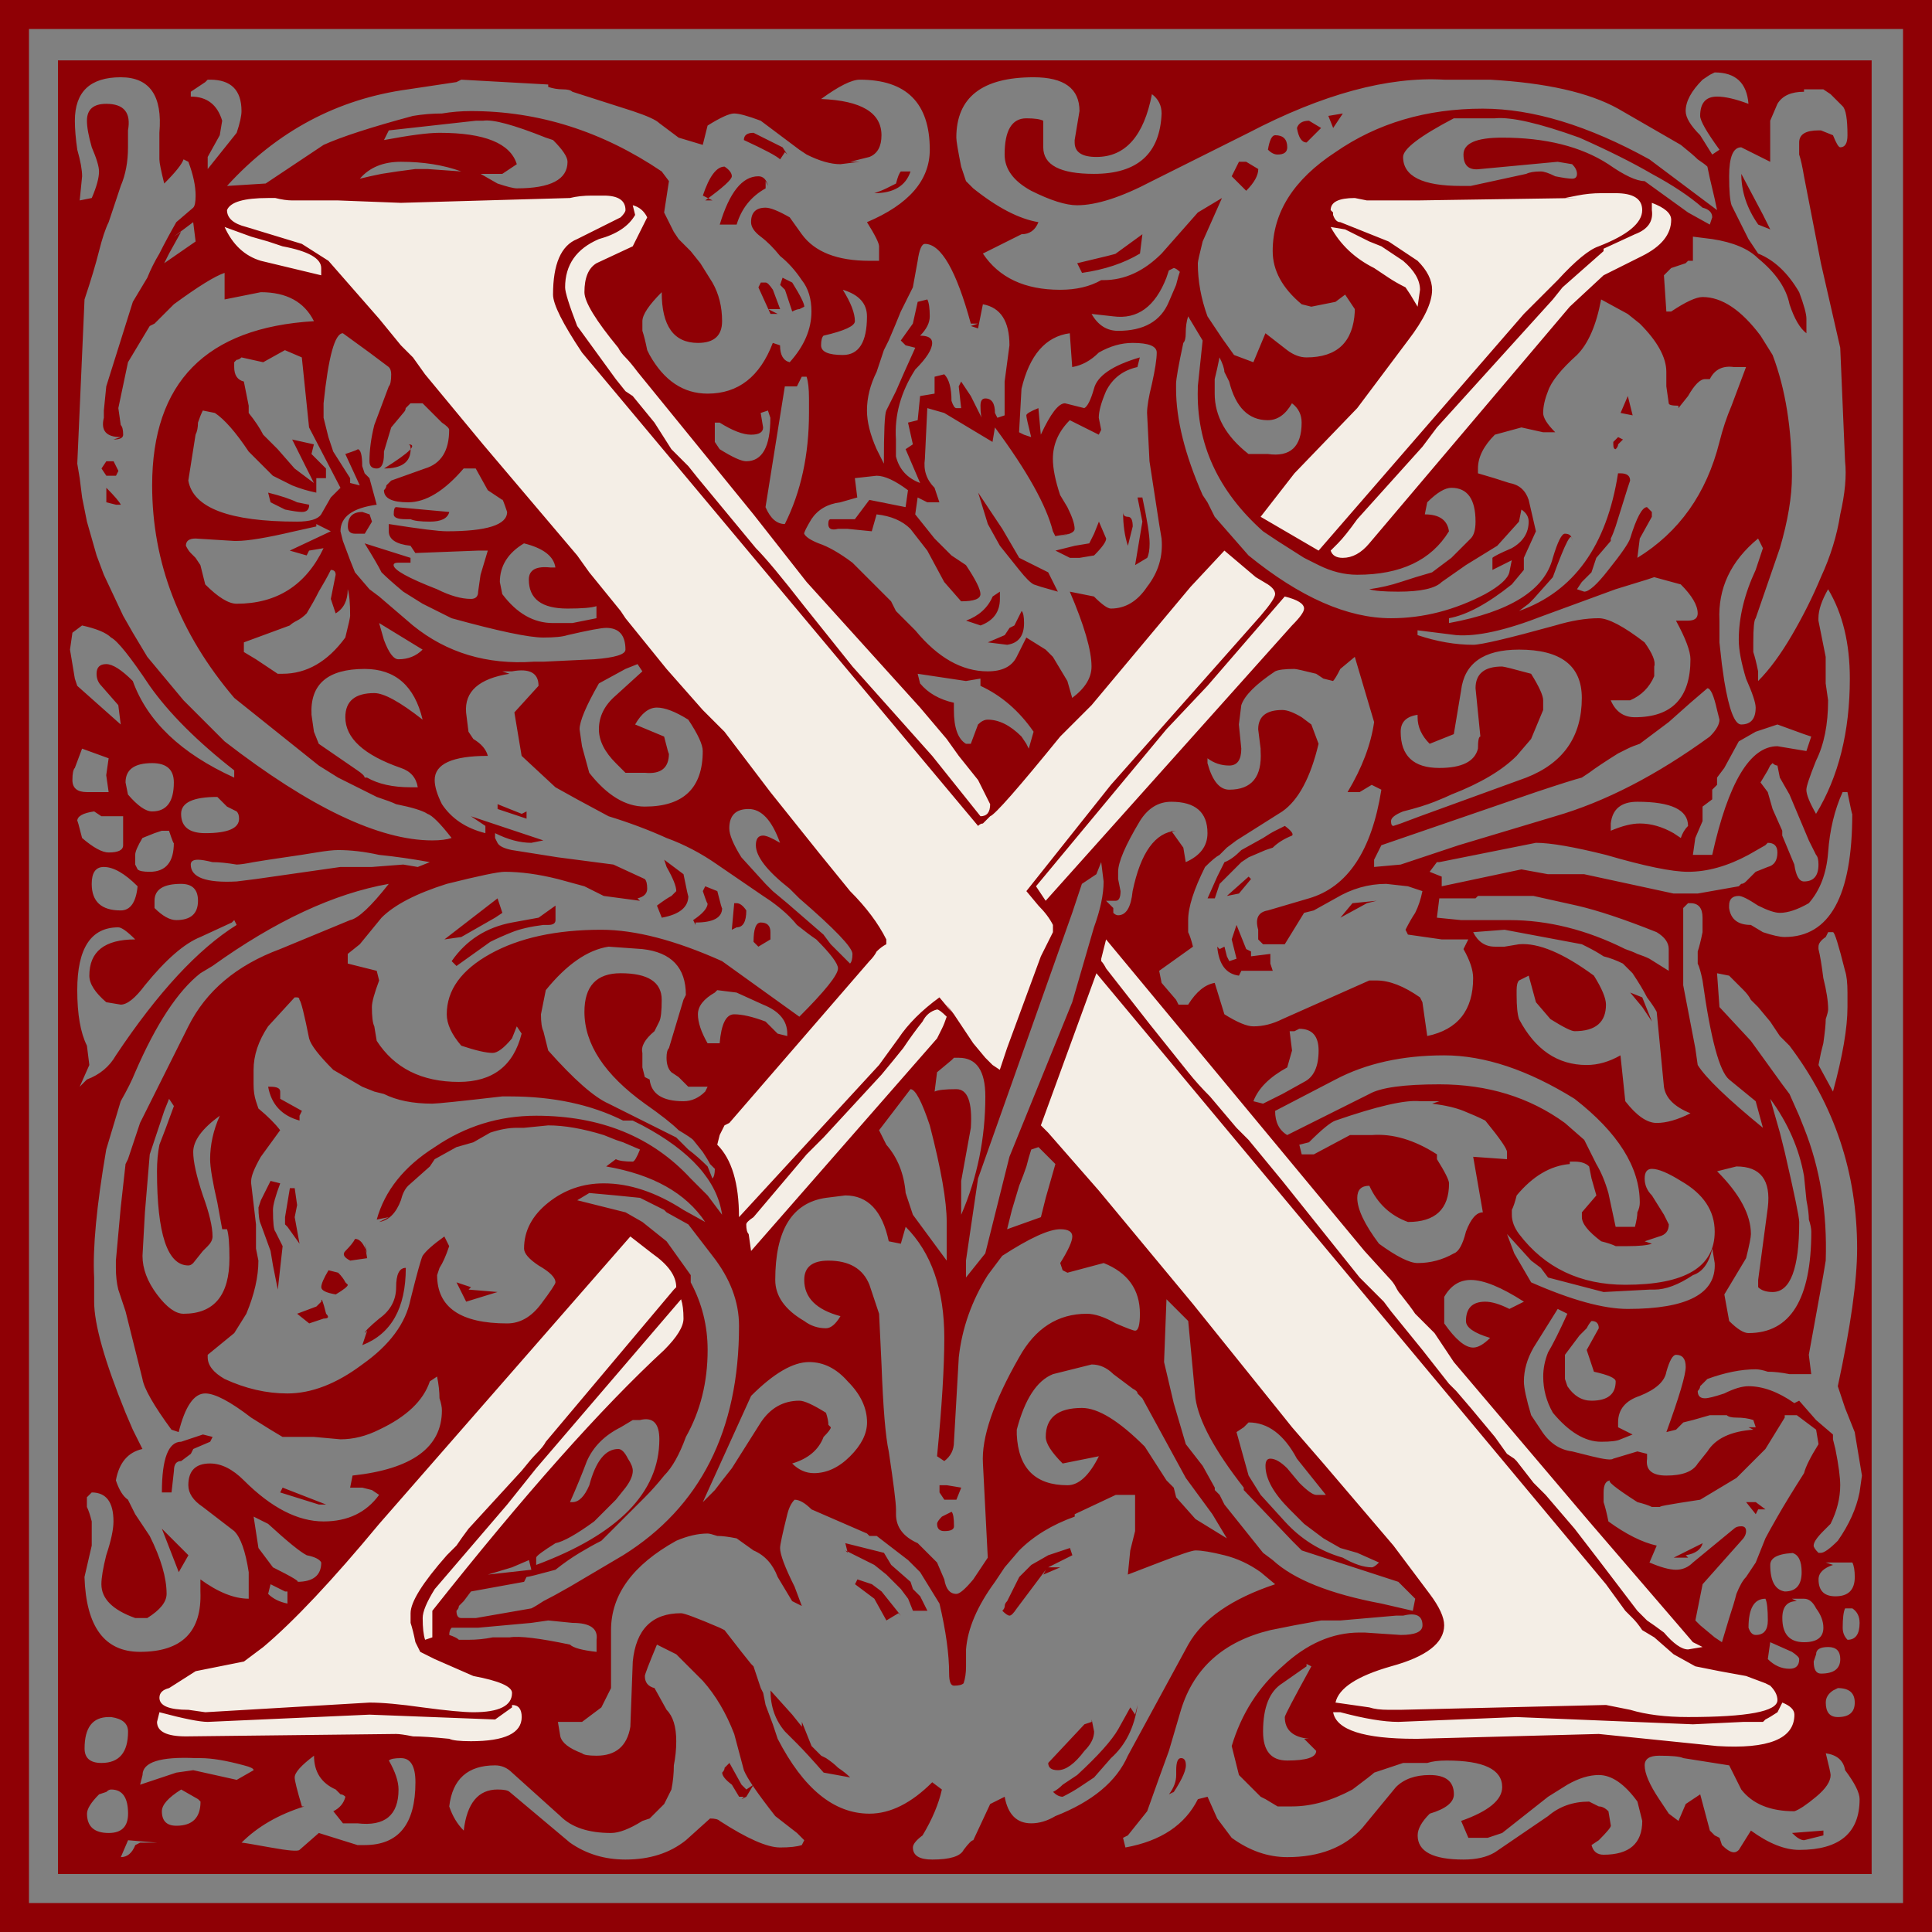<?xml version="1.0" encoding="UTF-8" standalone="no"?>
<svg
   xmlns:dc="http://purl.org/dc/elements/1.1/"
   xmlns:cc="http://creativecommons.org/ns#"
   xmlns:rdf="http://www.w3.org/1999/02/22-rdf-syntax-ns#"
   xmlns:svg="http://www.w3.org/2000/svg"
   xmlns="http://www.w3.org/2000/svg"
   xmlns:sodipodi="http://sodipodi.sourceforge.net/DTD/sodipodi-0.dtd"
   xmlns:inkscape="http://www.inkscape.org/namespaces/inkscape"
   version="1.1"
   viewBox="0 0 500 500"
   id="svg19"
   sodipodi:docname="william-morris-letter-x.svg"
   inkscape:version="1.0.2 (1.0.2+r75+1)">
  <rect x="0" y="0" width="500" height="500" fill="#808080" stroke="none"/>
  <sodipodi:namedview
     pagecolor="#ffffff"
     bordercolor="#666666"
     borderopacity="1"
     objecttolerance="10"
     gridtolerance="10"
     guidetolerance="10"
     inkscape:pageopacity="0"
     inkscape:pageshadow="2"
     inkscape:window-width="1920"
     inkscape:window-height="1016"
     id="namedview21"
     showgrid="false"
     inkscape:zoom="1.686"
     inkscape:cx="255.33808"
     inkscape:cy="250"
     inkscape:window-x="0"
     inkscape:window-y="27"
     inkscape:window-maximized="1"
     inkscape:current-layer="svg19" />
  <defs
     id="defs7">
    <linearGradient
       id="linearGradient847"
       x1="500"
       x2="0"
       y1="500"
       y2="-4.2633e-14"
       gradientTransform="translate(166.25,85.62)"
       gradientUnits="userSpaceOnUse">
      <stop
         stop-color="#ff6700"
         offset="0"
         id="stop2" />
      <stop
         stop-color="#ffd700"
         offset="1"
         id="stop4" />
    </linearGradient>
  </defs>
  <path
     d="m159.01 44.418c-2.396 0.196-13.271 5.91-13.271 5.91l-20.76-1.258-54.521-0.84-12.373 3.564-3.773-0.209s-1.048 8.597 0 10.484c1.048 1.887 7.969 5.453 7.969 5.453l22.646 7.129 39.424 41.521 102.75 127.5-19.504 23.068-18.453 16.775-6.5 10.904 5.451 12.582 5.244 22.648 5.66-9.229 47.184-54.73 13.211 16.146 15.938-41.102-2.307-6.92 53.893-59.764 15.727-15.518-10.904-5.662-4.193-3.564-10.904-10.066-56.41 66.895-42.359-47.812-63.957-82.201 13.211-10.904 2.727-12.791s-9.228-7.34-10.486-7.969c-0.079-0.039-0.2-0.052-0.359-0.039zm260.18 2.764-15.938 1.26-24.324 1.678-36.697-1.049-1.26 5.871 2.098 11.324 11.113 6.5 10.486 9.438-41.102 49.068 2.307 3.775 22.438 11.533 10.275-5.453s14.679-20.549 16.146-20.969c1.468-0.419 41.102-47.393 41.102-47.393l18.453-11.324 1.469-6.5-16.566-7.76zm-134.79 191.85-5.338 23.725-12.158 29.359 57.828 69.098s40.927 51.898 43.596 53.381c2.669 1.483-0.297 10.678-0.297 10.678s-12.705 4.806-18.082 6.758c-0.103-0.22-0.453-0.975-0.453-0.975l-2.285 1.955c-0.305 0.113-0.811 0.566-1.414 1.209-0.001 0.002-0.002 0.004-0.004 0.006l-10.68 9.137 11.416 13.492s10.232-5.338 11.418-5.338c0.163 0 0.108-0.411-0.084-1.076 14.587 0.643 80.748 3.301 80.748 3.301l23.133 0.297 7.117-10.676-13.643-12.455-11.27-4.152-51.896-57.533-93.121-113.88-14.531-16.311zm-126.33 77.105-2.965 8.896-64.65 76.514-23.428 22.834-9.49 0.891-21.057 10.082 1.188 16.014 65.836 1.779s25.8-0.295 28.766 1.188c2.966 1.483 6.82-4.449 6.82-4.449l-0.592-19.572-21.354-2.373-4.15-8.896 34.992-41.518 30.25-31.436-0.889-14.531-6.822-9.193-12.455-6.229z"
     fill="#f4eee6"
     id="path11" />
  <g
     id="g17">
    <g
       transform="translate(-146.86,-119.79)"
       id="g15">
      <path
         d="m146.86 619.79v-500h500v500h-500m7.5-7.5h485v-485h-485v485m7.5-7.5v-469.38h469.38v469.38h-469.38m6.25-439.38-0.625 6.25 3.125-0.625c1.25-2.916 1.875-5.208 1.875-6.875-1.6e-4 -1.25-0.625-3.333-1.875-6.25-0.833-2.916-1.25-5.208-1.25-6.875-1.6e-4 -2.916 1.667-4.375 5-4.375 4.583 4.7e-4 6.458 2.292 5.625 6.875v4.375c-1.6e-4 3.751-0.625 7.084-1.875 10l-3.125 9.375c-0.833 1.667-1.667 4.167-2.5 7.5-0.833 3.334-2.083 7.5-3.75 12.5l-1.875 42.5 0.625 3.75 0.625 5 1.25 6.25 2.5 8.75 1.875 5 5 10.625 2.5 4.375 3.75 6.25 9.375 11.25 10.625 10.625c22.083 17.084 40 25.625 53.75 25.625 2.083 3.1e-4 3.75-0.208 5-0.625-2.917-3.75-5-5.833-6.25-6.25-1.25-0.833-3.958-1.666-8.125-2.5-0.833-0.417-2.5-1.041-5-1.875-2.5-1.25-5.833-2.916-10-5l-5-3.125-21.875-17.5c-14.167-16.666-21.25-35-21.25-55-1.6e-4 -26.666 13.958-40.833 41.875-42.5-2.5-5-7.083-7.5-13.75-7.5l-9.375 1.875v-6.875c-2.5 0.834-6.875 3.542-13.125 8.125l-5 5-1.25 0.625-5.625 9.375-2.5 11.875 0.625 4.375c0.417 0.417 0.625 1.25 0.625 2.5-1.6e-4 0.834-0.833 1.25-2.5 1.25l1.875-0.625c-3.75 3.1e-4 -5.208-1.666-4.375-5v-1.875l0.625-6.25 6.875-21.875 3.75-6.25c0.833-2.083 1.875-4.166 3.125-6.25 1.25-2.499 2.708-5.208 4.375-8.125l4.375-3.75c0.417-0.416 0.625-1.458 0.625-3.125-1.6e-4 -2.499-0.625-5.416-1.875-8.75l-1.25-0.625c-0.417 1.25-2.083 3.334-5 6.25-0.833-3.333-1.25-5.416-1.25-6.25v-6.875c0.833-9.583-2.5-14.375-10-14.375-7.917 4.7e-4 -11.875 3.751-11.875 11.25-1.6e-4 2.084 0.208 4.584 0.625 7.5 0.833 2.917 1.25 5.209 1.25 6.875m28.125-21.875v1.25c4.167 4.7e-4 6.875 2.084 8.125 6.25l-0.625 3.75-3.125 5.625v3.125l7.5-9.375c0.833-2.499 1.25-4.375 1.25-5.625-1.6e-4 -5.416-2.708-8.124-8.125-8.125h-0.625l-0.625 0.625-3.75 2.5m68.75-2.5-12.5 1.875c-18.333 2.501-33.958 10.834-46.875 25l10-0.625 15-10c4.583-2.083 12.292-4.583 23.125-7.5 2.5-0.416 5-0.625 7.5-0.625 2.5-0.416 5-0.625 7.5-0.625 17.5 4.7e-4 33.958 5.209 49.375 15.625l1.875 2.5-1.25 8.125 2.5 5 1.25 1.875 3.125 3.125 2.5 3.125 3.125 5c1.666 2.917 2.5 6.25 2.5 10-3.1e-4 3.751-2.084 5.625-6.25 5.625-6.25 4.7e-4 -9.375-4.375-9.375-13.125-3.334 3.334-5 5.834-5 7.5-1.6e-4 0.417-1.6e-4 1.25 0 2.5 0.417 1.25 0.833 2.917 1.25 5l0.625 1.25c3.75 6.667 8.75 10 15 10 7.916 4.7e-4 13.541-4.375 16.875-13.125l1.875 0.625c-3.1e-4 2.501 0.833 3.959 2.5 4.375 3.75-4.166 5.625-8.541 5.625-13.125-3.1e-4 -3.333-0.834-6.041-2.5-8.125-1.667-2.499-3.542-4.583-5.625-6.25-1.667-2.083-3.334-3.749-5-5-1.667-1.25-2.5-2.499-2.5-3.75-3.1e-4 -2.499 1.25-3.749 3.75-3.75 1.25 4.7e-4 3.333 0.834 6.25 2.5l3.125 4.375c3.333 4.584 9.166 6.875 17.5 6.875h2.5v-3.75c-3.1e-4 -0.833-1.042-2.916-3.125-6.25 10.833-4.583 16.25-10.833 16.25-18.75-3.1e-4 -12.083-6.042-18.125-18.125-18.125-2.084 4.7e-4 -5.417 1.667-10 5 10.416 0.417 15.625 3.542 15.625 9.375-3.1e-4 2.917-1.042 4.792-3.125 5.625l-5 1.25h2.5l-5 0.625c-2.5 4.7e-4 -5.417-0.833-8.75-2.5l-1.875-1.25-10-7.5c-3.334-1.25-5.625-1.875-6.875-1.875-1.25 4.7e-4 -3.542 1.042-6.875 3.125l-1.25 5-6.25-1.875-5-3.75c-0.833-0.833-3.125-1.875-6.875-3.125l-15.625-5c-0.417-0.416-1.25-0.625-2.5-0.625-1.25 4.7e-4 -2.5-0.208-3.75-0.625v-0.625l-22.5-1.25-1.25 0.625m130.62 21.875 1.25 3.75 1.875 1.875c6.25 5 11.875 7.917 16.875 8.75-0.834 2.084-2.292 3.126-4.375 3.125l-10 5c4.166 6.25 10.833 9.376 20 9.375 4.166 4.7e-4 7.708-0.833 10.625-2.5h0.625c5.416 4.7e-4 10.416-2.291 15-6.875l9.375-10.625 6.25-3.75-5 11.25c-0.834 3.334-1.25 5.209-1.25 5.625-3.1e-4 4.584 0.833 9.167 2.5 13.75l3.75 5.625 3.125 4.375 5 1.875 3.125-7.5 5.625 4.375c1.666 1.25 3.333 1.875 5 1.875 7.916 4.7e-4 12.083-3.958 12.5-11.875v-0.625l-2.5-3.75-2.5 1.875-6.25 1.25-2.5-0.625c-5-4.166-7.5-8.749-7.5-13.75-4.7e-4 -9.999 5.416-18.541 16.25-25.625 10.833-7.5 23.541-11.25 38.125-11.25 12.916 4.7e-4 27.291 4.375 43.125 13.125l17.5 13.125c-0.417-2.083-0.834-3.958-1.25-5.625-0.417-1.666-0.834-3.541-1.25-5.625-0.417-0.416-1.25-1.041-2.5-1.875-0.834-0.833-2.292-2.083-4.375-3.75l-16.25-9.375c-7.5-4.166-18.542-6.666-33.125-7.5h-11.875c-14.584-0.833-31.459 3.751-50.625 13.75l-25 12.5c-7.917 4.167-14.375 6.25-19.375 6.25-2.917 4.7e-4 -6.875-1.25-11.875-3.75-4.584-2.499-6.875-5.625-6.875-9.375-3.1e-4 -6.25 1.875-9.374 5.625-9.375 2.083 4.7e-4 3.541 0.209 4.375 0.625v6.875c-3.1e-4 4.584 4.375 6.875 13.125 6.875 11.25 4.7e-4 17.083-5.208 17.5-15.625-3.1e-4 -2.083-0.834-3.749-2.5-5-2.084 10.834-6.875 16.25-14.375 16.25-3.75 4.7e-4 -5.625-1.25-5.625-3.75v-0.625l1.25-7.5c-3.1e-4 -5.833-3.959-8.749-11.875-8.75-13.334 4.7e-4 -20 5.209-20 15.625-3.1e-4 0.834 0.417 3.334 1.25 7.5m191.88-22.5c-2.917 2.917-4.375 5.625-4.375 8.125-4.7e-4 1.667 1.25 3.751 3.75 6.25l3.125 5 1.875-1.25c-3.334-4.583-5-7.5-5-8.75-4.7e-4 -3.333 1.458-5 4.375-5 2.083 4.7e-4 4.791 0.625 8.125 1.875-0.417-5.416-3.334-8.124-8.75-8.125l-1.25 0.625-1.875 1.25m26.25 3.125c-3.334 4.7e-4 -5.625 1.042-6.875 3.125l-1.875 4.375v10.625l-7.5-3.75c-2.084 4.7e-4 -3.126 2.501-3.125 7.5-4.7e-4 3.751 0.208 6.25 0.625 7.5l4.375 8.75 2.5 3.75c4.166 1.667 7.708 5 10.625 10 1.25 3.334 1.875 5.625 1.875 6.875v3.75c-1.667-1.25-3.126-3.749-4.375-7.5-0.834-4.166-3.542-8.124-8.125-11.875-2.501-2.499-6.459-4.166-11.875-5l-5-0.625v6.25h-1.25l-0.625 0.625-3.75 1.25-1.875 1.875 0.625 9.375h1.25c3.749-2.499 6.458-3.749 8.125-3.75 5 4.7e-4 9.999 3.334 15 10l3.125 5c3.333 8.751 5 19.167 5 31.25-4.7e-4 5.417-1.042 11.667-3.125 18.75l-6.25 18.125c-0.417 0.417-0.625 2.5-0.625 6.25-4.7e-4 0.417-4.7e-4 1.25 0 2.5 0.416 1.25 0.833 2.917 1.25 5v2.5c2.916-2.916 5.833-6.875 8.75-11.875 2.916-5 5.416-10 7.5-15 2.499-5.416 4.166-10.833 5-16.25 1.25-5.416 1.666-10 1.25-13.75l-1.25-29.375-5-21.875-4.375-22.5c-0.417-2.499-0.834-4.375-1.25-5.625-4.7e-4 -1.666-4.7e-4 -2.708 0-3.125-4.7e-4 -2.083 1.666-3.124 5-3.125h0.625l3.125 1.25c0.833 2.084 1.458 3.126 1.875 3.125 1.25 4.7e-4 1.875-1.041 1.875-3.125-4.7e-4 -4.166-0.417-6.666-1.25-7.5l-3.125-3.125-1.875-1.25h-5v0.625m-366.25 10-1.25 2.5c6.667-1.25 11.458-1.875 14.375-1.875 11.666 4.7e-4 18.333 2.709 20 8.125l-3.75 2.5h-5.625l4.375 2.5c2.5 0.834 4.166 1.25 5 1.25 8.75 4.7e-4 13.125-2.291 13.125-6.875-1.6e-4 -1.25-1.25-3.124-3.75-5.625l-1.875-0.625c-8.334-3.333-13.75-4.791-16.25-4.375h-1.875l-22.5 2.5m275.62-3.125c-8.751 4.584-13.125 7.917-13.125 10-4.7e-4 5 5 7.5 15 7.5h2.5l14.375-3.125c0.833-0.416 2.083-0.625 3.75-0.625 0.833 4.7e-4 2.083 0.417 3.75 1.25 2.083 0.417 3.541 0.625 4.375 0.625 0.833 4.7e-4 1.25-0.416 1.25-1.25-4.7e-4 -0.833-0.417-1.666-1.25-2.5l-3.75-0.625-20 1.875c-2.917 0.417-4.375-0.833-4.375-3.75-4.7e-4 -2.916 3.333-4.375 10-4.375 11.25 4.7e-4 20.416 2.292 27.5 6.875 4.166 2.917 7.291 4.375 9.375 4.375l11.25 8.125 5.625 3.125 0.625-1.875c-4.7e-4 -1.25-0.834-2.083-2.5-2.5-3.334-2.916-7.709-5.833-13.125-8.75-5-2.916-11.25-6.041-18.75-9.375-10.417-3.749-17.709-5.416-21.875-5h-10.625m-283.12 15.625c1.667-0.416 3.542-0.833 5.625-1.25 2.5-0.416 5.417-0.833 8.75-1.25h3.125l8.75 0.625c-4.584-1.666-9.792-2.499-15.625-2.5-4.583 4.7e-4 -8.125 1.459-10.625 4.375m-8.125 21.25 13.125 15 5.625 6.875 3.125 3.125 3.125 4.375 15 18.125 24.375 28.75 3.125 4.375 8.125 10 1.25 1.875 10.625 13.125 9.375 10.625 5.625 5.625 11.875 15.625 12.5 15.625 8.125 10c4.166 4.167 7.291 8.334 9.375 12.5v1.25c-0.833 0.417-1.667 1.042-2.5 1.875-0.417 0.834-1.042 1.667-1.875 2.5l-36.25 41.875-1.25 0.625-1.25 2.5-0.625 2.5c3.75 3.75 5.625 10 5.625 18.75l36.25-39.375 5-6.875c2.5-3.75 6.041-7.291 10.625-10.625l3.125 3.75-1.25-1.875 1.875 2.5 5 7.5 3.125 3.75 1.875 1.875 1.875 1.25 1.875-5.625 8.75-23.75 3.125-6.25v-1.875c-0.834-1.666-2.084-3.333-3.75-5l-3.125-3.75 21.875-27.5 38.75-43.75c2.499-2.916 3.749-4.791 3.75-5.625-4.7e-4 -0.833-0.625-1.666-1.875-2.5l-3.125-1.875-8.125-6.875-8.75 9.375-25.625 30.625-8.125 8.125c-10.834 13.334-16.875 20.209-18.125 20.625l-1.875 1.875c-0.417 3.1e-4 -0.834 0.209-1.25 0.625l-102.5-122.5c-5-7.5-7.5-12.5-7.5-15-1.6e-4 -7.916 2.083-12.708 6.25-14.375l11.25-5.625c0.833-0.833 1.25-1.458 1.25-1.875-1.6e-4 -2.499-1.875-3.749-5.625-3.75h-3.125c-2.084 4.7e-4 -3.959 0.209-5.625 0.625l-43.75 1.25-16.25-0.625h-7.5c-1.25 4.7e-4 -2.708 4.7e-4 -4.375 0-1.25 4.7e-4 -2.708-0.208-4.375-0.625h-1.875c-6.25 4.7e-4 -9.792 1.042-10.625 3.125-1.6e-4 2.084 1.667 3.542 5 4.375l14.375 4.375 6.875 4.375m320-16.25h3.125l-41.25 0.625h-13.125l-3.125-0.625c-4.167 4.7e-4 -6.25 1.042-6.25 3.125l0.625 0.625v0.625c0.416 1.25 1.041 1.875 1.875 1.875l12.5 5 7.5 5c2.499 2.501 3.749 5 3.75 7.5-4.7e-4 3.334-2.084 7.709-6.25 13.125l-13.125 17.5-16.25 16.875-8.75 11.25 15 8.75 53.125-61.25 8.75-8.75c4.583-5 8.124-7.916 10.625-8.75 7.5-2.916 11.25-6.041 11.25-9.375-4.7e-4 -2.916-2.292-4.375-6.875-4.375h-3.75c-2.084 4.7e-4 -4.167 0.209-6.25 0.625l-3.125 0.625m-241.25 1.875 0.625 2.5c-1.667 2.917-4.792 5-9.375 6.25-5.834 2.501-8.75 6.667-8.75 12.5-1.6e-4 1.25 1.041 4.584 3.125 10l10 13.75 2.5 3.125 1.875 1.25 5.625 6.875 4.375 6.875 4.375 4.375 2.5 3.125 15 18.125c1.25 1.25 2.916 3.125 5 5.625 2.083 2.5 4.583 5.625 7.5 9.375l12.5 15.625 20.625 23.125 12.5 15.625c1.666 3.1e-4 2.5-1.041 2.5-3.125l-3.125-6.25-5-6.25-3.125-4.375-6.875-8.125-29.375-32.5-13.75-17.5-30-36.875c-1.25-1.666-2.292-2.916-3.125-3.75-0.834-0.833-1.458-1.666-1.875-2.5-5.834-7.083-8.75-11.875-8.75-14.375-1.6e-4 -3.749 1.042-6.25 3.125-7.5l9.375-4.375 3.75-7.5c-0.834-1.666-2.084-2.708-3.75-3.125m263.75-0.625v1.875c0.416 2.917-1.042 5-4.375 6.25l-8.125 3.75v0.625l-10.625 9.375-2.5 3.125-30 33.125-3.75 5-16.875 18.75c-2.084 2.917-3.751 5-5 6.25-1.25 1.25-1.875 1.875-1.875 1.875 0.416 1.25 1.458 1.875 3.125 1.875 2.499 3.1e-4 4.791-1.25 6.875-3.75l51.875-61.25 8.75-8.125 10-5c5-2.499 7.5-5.625 7.5-9.375-4.7e-4 -1.666-1.667-3.124-5-4.375m-377.5 5-5 3.75 1.875-1.25-3.125 5.625-1.25 2.5 8.125-5.625-0.625-5m8.125 1.25c2.083 4.584 5.208 7.5 9.375 8.75l15.625 3.75v-1.875c-1.6e-4 -2.499-3.333-4.375-10-5.625l-3.75-1.25-4.375-1.25-6.875-2.5m286.25 0c2.499 4.584 6.25 8.126 11.25 10.625 1.25 0.834 2.499 1.667 3.75 2.5 1.25 0.834 2.708 1.667 4.375 2.5l1.25 1.875 1.875 3.125 0.625-4.375c-4.7e-4 -2.499-1.459-5-4.375-7.5l-5.625-3.75-3.125-1.25-6.25-3.125-3.75-0.625m-114.38 29.375-1.25 2.5-1.875 5.625c-1.667 3.334-2.5 6.667-2.5 10-3.1e-4 2.917 0.833 6.25 2.5 10l1.875 3.75c-3.1e-4 -8.333 0.208-12.916 0.625-13.75 0.417-0.833 1.25-2.499 2.5-5 1.25-2.916 2.916-6.666 5-11.25l-2.5-0.625-1.25-1.25 3.125-4.375 1.25-5.625 2.5-0.625c0.417 0.834 0.625 2.292 0.625 4.375-3.1e-4 1.667-0.834 3.334-2.5 5 2.083 4.7e-4 3.125 0.625 3.125 1.875-3.1e-4 1.667-1.459 3.959-4.375 6.875-3.75 5.834-5.417 11.875-5 18.125v4.375c0.833 3.334 2.916 5.625 6.25 6.875l-3.75-8.75 1.875-1.25-1.25-5.625 2.5-0.625 0.625-6.25 3.75-0.625v-4.375l2.5-0.625c1.25 1.25 1.875 3.542 1.875 6.875 0.417 1.25 0.833 1.875 1.25 1.875h1.25l-0.625-5.625 0.625-1.25 2.5 3.75 3.125 6.25c-0.417-0.416-0.625-1.666-0.625-3.75-3.1e-4 -1.25 0.417-1.875 1.25-1.875 1.666 4.7e-4 2.5 1.25 2.5 3.75l0.625 1.25 1.875-0.625v-8.75l1.25-9.375c-3.1e-4 -6.25-2.292-9.791-6.875-10.625l-1.25 6.25-1.875-0.625 1.875-0.625h-1.875c-3.75-13.75-7.709-20.625-11.875-20.625-0.834 4.7e-4 -1.459 1.459-1.875 4.375l-1.25 6.875c-0.834 1.667-1.875 3.751-3.125 6.25-0.833 2.084-1.875 4.584-3.125 7.5m71.875-16.25c-2.917 7.5-7.5 10.834-13.75 10l-5.625-0.625c1.666 2.917 3.958 4.375 6.875 4.375 6.666 4.7e-4 11.041-2.499 13.125-7.5l1.875-4.375c0.833-3.333 1.25-4.375 1.25-3.125-0.834-0.833-1.459-1.25-1.875-1.25l-1.25 0.625-0.625 1.875m-83.75 3.125c2.083 3.334 3.125 6.042 3.125 8.125-3.1e-4 1.25-2.709 2.501-8.125 3.75-0.417 0.417-0.625 1.25-0.625 2.5-3.1e-4 1.667 1.875 2.501 5.625 2.5 4.166 4.7e-4 6.25-3.333 6.25-10-3.1e-4 -3.333-2.084-5.625-6.25-6.875m196.25 2.5c-1.25 6.667-3.334 11.459-6.25 14.375-4.167 3.751-6.667 6.875-7.5 9.375-0.834 2.084-1.25 3.959-1.25 5.625-4.7e-4 1.25 1.041 2.917 3.125 5h-3.125l-5.625-1.25-6.875 1.875c-2.917 2.917-4.375 5.834-4.375 8.75v1.25c2.916 0.834 5.625 1.667 8.125 2.5 2.499 0.417 4.166 1.875 5 4.375l1.875 8.125-3.125 6.875v3.125l-3.125 3.75c-6.25 5-11.667 7.917-16.25 8.75v1.25c15.833-2.916 24.791-8.541 26.875-16.875 1.25-4.166 2.291-6.25 3.125-6.25 1.25 3.1e-4 1.875 0.625 1.875 1.875-4.7e-4 -2.916-1.667 0.209-5 9.375l-5 5.625-1.25 1.25-2.5 1.875c14.166-5 22.708-16.875 25.625-35.625h0.625c1.666 3.1e-4 2.499 0.625 2.5 1.875l-0.625 1.875-3.125 10c-0.417 1.25-0.834 2.292-1.25 3.125-4.7e-4 0.417-4.7e-4 0.625 0 0.625l-3.75 4.375-1.25 3.75-2.5 2.5-1.25 1.875 1.875 0.625c1.25 3.1e-4 3.333-1.875 6.25-5.625 3.333-4.166 5.208-6.875 5.625-8.125 1.666-5.416 3.124-8.125 4.375-8.125l1.25 1.25v1.25l-3.125 5.625-0.625 5c10.833-6.666 17.916-16.666 21.25-30 0.833-3.333 1.875-6.458 3.125-9.375 1.25-3.333 2.499-6.666 3.75-10h-3.125c-2.917-0.416-5 0.625-6.25 3.125h-1.25c-1.25 4.7e-4 -2.709 1.459-4.375 4.375l-2.5 3.125v-0.625c-1.667 4.7e-4 -2.501-0.208-2.5-0.625l-0.625-4.375v-3.75c-4.7e-4 -3.749-2.292-7.916-6.875-12.5l-3.125-2.5-6.875-3.75m-106.88 4.375c-0.417 1.25-0.625 2.709-0.625 4.375-3.1e-4 1.25-0.209 2.084-0.625 2.5-1.25 5.834-1.875 9.376-1.875 10.625v1.25c-3.1e-4 7.917 2.291 17.084 6.875 27.5l1.25 1.875 1.875 3.75 8.75 10c13.333 10.834 25.625 16.25 36.875 16.25 8.333 3.1e-4 16.458-2.083 24.375-6.25 3.749-2.083 5.833-3.958 6.25-5.625l0.625-3.125-5 2.5v-3.125c0.416-0.416 2.083-1.25 5-2.5 2.916-1.666 4.375-3.958 4.375-6.875-4.7e-4 -1.25-0.625-2.291-1.875-3.125l-0.625 3.125-5.625 6.25-8.125 5-6.25 4.375c-1.667 1.667-5.417 2.5-11.25 2.5-3.751 3.1e-4 -6.25-0.208-7.5-0.625 2.916-0.416 5.625-1.041 8.125-1.875 2.499-0.833 5.208-1.666 8.125-2.5l5-3.75c2.916-2.916 4.583-4.583 5-5 0.833-0.833 1.25-2.291 1.25-4.375-4.7e-4 -5.833-2.084-8.75-6.25-8.75-1.667 3.1e-4 -3.751 1.25-6.25 3.75l-0.625 3.125c3.749 3.1e-4 5.833 1.459 6.25 4.375-4.584 7.5-12.5 11.25-23.75 11.25-3.334 3.1e-4 -6.667-0.833-10-2.5l-3.75-1.875-6.875-4.375-3.75-2.5c-11.667-10.416-17.292-22.708-16.875-36.875v-0.625l1.25-11.875-3.75-6.25m-223.75 22.5v3.75l1.25 5 1.25 3.75 4.375 6.875v1.25l2.5 0.625-3.75-8.125c2.5-0.833 3.542-1.25 3.125-1.25 0.833 3.1e-4 1.25 1.459 1.25 4.375l0.625 1.875 1.25 1.25 1.875 6.875c-6.25 0.834-9.375 3.125-9.375 6.875l0.625 2.5 1.875 5 1.25 3.125 3.75 4.375 2.5 1.875 8.75 7.5c8.75 7.084 19.166 10.209 31.25 9.375h2.5l13.125-0.625c5.416-0.416 8.125-1.25 8.125-2.5-1.6e-4 -3.75-1.667-5.625-5-5.625-1.25 3.1e-4 -4.584 0.625-10 1.875-1.25 0.417-3.334 0.625-6.25 0.625-3.75 3.1e-4 -11.667-1.666-23.75-5l-7.5-3.75-5-3.125c-2.5-2.083-4.375-3.75-5.625-5-0.833-1.666-2.292-4.166-4.375-7.5l11.875 3.75v1.25h-3.125c-0.833 3.1e-4 -1.25 0.209-1.25 0.625-1.6e-4 1.25 3.75 3.334 11.25 6.25 3.333 1.667 6.25 2.5 8.75 2.5 1.25 3.1e-4 1.875-0.625 1.875-1.875l0.625-4.375 1.875-6.25h-2.5l-16.25 0.625-1.25-1.875c-3.75-0.416-5.625-1.666-5.625-3.75v-1.875c7.917 1.25 12.917 1.875 15 1.875 10.416 3.1e-4 15.625-1.666 15.625-5-0.834-2.5-1.25-3.541-1.25-3.125l-3.75-2.5-3.125-5.625h-3.125c-5 5.834-9.792 8.75-14.375 8.75-4.167 3.1e-4 -6.25-1.041-6.25-3.125 0.417-0.416 0.625-0.833 0.625-1.25 0.417-0.416 0.833-0.833 1.25-1.25l8.75-3.125c4.167-1.25 6.25-4.583 6.25-10-1.6e-4 -0.416-0.625-1.041-1.875-1.875l-5-5h-3.125c-0.417 0.417-0.833 0.834-1.25 1.25-1.6e-4 0.417-0.208 0.834-0.625 1.25l-3.125 3.75-1.875 6.25v0.625c-1.6e-4 2.5-0.625 3.75-1.875 3.75-1.25 3.1e-4 -1.875-0.625-1.875-1.875-1.6e-4 -2.916 0.417-6.041 1.25-9.375l3.75-10c0.417-0.416 0.625-1.458 0.625-3.125-1.6e-4 -0.833-0.208-1.458-0.625-1.875l-5-3.75-6.875-5c-2.083 4.7e-4 -3.75 6.042-5 18.125m180.62-3.75-0.625 11.25 1.25 0.625 1.875 0.625c-0.834-3.333-1.25-5.208-1.25-5.625-3.1e-4 -0.416 1.041-1.041 3.125-1.875l0.625 6.875c2.5-5.416 4.583-8.124 6.25-8.125l5 1.25c0.833-0.416 1.666-2.083 2.5-5 0.833-3.333 4.791-6.041 11.875-8.125l-0.625 2.5c-3.75 0.834-6.459 2.917-8.125 6.25-1.25 2.917-1.875 5.209-1.875 6.875l0.625 3.125-0.625 1.25-7.5-3.75c-2.917 2.917-4.375 6.25-4.375 10-3.1e-4 2.5 0.625 5.625 1.875 9.375l1.875 3.125c1.25 2.5 1.875 4.375 1.875 5.625-3.1e-4 0.834-1.25 1.459-3.75 1.875l2.5-0.625-3.75 0.625-0.625-1.25c-1.667-6.666-6.667-15.625-15-26.875l-0.625 3.75h-1.875 1.875l-12.5-7.5-4.375-1.25-0.625 13.125c-0.417 2.917 0.416 5.417 2.5 7.5l1.25 3.75h-3.125l-2.5-1.25-0.625 4.375 5 6.25 4.375 4.375 3.75 2.5c2.5 3.75 3.75 6.25 3.75 7.5-3.1e-4 1.25-1.667 1.875-5 1.875l-4.375-5-4.375-8.125-4.375-5.625c-2.084-2.083-5-3.333-8.75-3.75l-1.25 4.375-6.25-0.625h-2.5c-1.667 0.417-2.5 3.1e-4 -2.5-1.25-3.1e-4 -0.833 0.208-1.25 0.625-1.25h6.25l3.75-5 9.375 1.875 0.625-4.375c-3.334-2.5-6.042-3.75-8.125-3.75l-5.625 0.625 0.625 5-4.375 1.25c-3.334 0.417-5.834 1.875-7.5 4.375-1.25 2.084-1.875 3.334-1.875 3.75 0.416 0.834 1.666 1.667 3.75 2.5 2.5 0.834 5.416 2.5 8.75 5l10 10 1.25 2.5 5 5c5.833 7.084 12.083 10.625 18.75 10.625 3.75 3.1e-4 6.25-1.25 7.5-3.75l2.5-5 5 3.125 1.875 1.875 3.75 6.25 1.25 4.375c3.333-2.5 5-5.208 5-8.125-3.1e-4 -4.166-1.875-10.625-5.625-19.375l6.25 1.25c2.083 2.084 3.541 3.125 4.375 3.125 3.75 3.1e-4 6.875-1.875 9.375-5.625 2.916-3.75 4.166-7.916 3.75-12.5l-0.625-3.75-2.5-16.25-0.625-12.5c-3.1e-4 -1.666 0.416-4.166 1.25-7.5 0.833-3.749 1.25-6.458 1.25-8.125-3.1e-4 -1.666-2.084-2.499-6.25-2.5-2.917 4.7e-4 -5.834 0.834-8.75 2.5-2.084 2.084-4.375 3.334-6.875 3.75l-0.625-8.75c-6.25 0.834-10.417 5.625-12.5 14.375m-201.25-1.875 1.25 6.25v1.875c1.667 2.084 2.917 3.959 3.75 5.625l3.75 3.75 4.375 5 5 3.75-5.625-11.25 5.625 1.25-0.625 2.5 3.75 3.75v2.5h-2.5v3.75c-2.083-0.416-4.167-1.041-6.25-1.875-1.667-0.833-3.333-1.666-5-2.5l-6.25-6.25c-3.333-5-6.25-8.333-8.75-10l-3.125-0.625c-0.417 0.834-0.833 1.875-1.25 3.125-1.6e-4 1.25-0.208 2.292-0.625 3.125l-1.875 11.875c1.25 7.084 10.625 10.625 28.125 10.625 3.333 3.1e-4 5.417-0.625 6.25-1.875l2.5-4.375 2.5-2.5-8.125-15.625-1.875-18.125-4.375-1.875-5.625 3.125-5.625-1.25c-0.417 0.417-0.833 0.625-1.25 0.625l-0.625 0.625v1.25c-1.6e-4 2.084 0.833 3.334 2.5 3.75m252.5-6.25c-0.417 2.084-0.834 3.959-1.25 5.625-3.1e-4 1.667-3.1e-4 2.917 0 3.75-3.1e-4 5.834 2.916 11.042 8.75 15.625h5c5.833 0.834 8.749-1.875 8.75-8.125-4.7e-4 -2.083-0.834-3.749-2.5-5-1.667 2.917-3.751 4.375-6.25 4.375-5 3.1e-4 -8.334-3.333-10-10-0.417-0.833-0.834-1.666-1.25-2.5-3.1e-4 -0.833-0.417-2.083-1.25-3.75m-108.12 5-1.25 2.5h-3.125l-5 31.25c1.25 2.917 2.916 4.375 5 4.375 4.166-8.333 6.25-17.916 6.25-28.75v-3.75c-3.1e-4 -2.499-0.208-4.375-0.625-5.625h-1.25m-21.25 11.875h-1.25v5l1.25 1.875c3.333 2.084 5.625 3.125 6.875 3.125 4.166 3.1e-4 6.25-3.75 6.25-11.25l-0.625-1.875-1.875 0.625 0.625 3.75c-3.1e-4 1.25-1.042 1.875-3.125 1.875-2.084 3.1e-4 -4.792-1.041-8.125-3.125m-104.38 26.25v0.625l-5.625 1.25c-7.083 1.667-12.083 2.5-15 2.5h-0.625l-10-0.625c-1.667 3.1e-4 -2.5 0.625-2.5 1.875 0.417 0.834 0.833 1.459 1.25 1.875 0.417 0.417 0.833 0.834 1.25 1.25l1.25 1.875 1.25 5c3.333 3.334 6.042 5 8.125 5 10.417 3.1e-4 17.917-4.791 22.5-14.375l-3.75 0.625-0.625 1.25-4.375-1.25 10.625-5-3.75-1.875m53.75 5c-4.167 2.5-6.25 5.834-6.25 10l0.625 3.125c3.75 5 8.125 7.5 13.125 7.5 1.666 3.1e-4 3.333 3.1e-4 5 0 2.083-0.417 4.166-0.833 6.25-1.25v-3.125c-1.25 0.417-3.75 0.625-7.5 0.625-6.667 3.1e-4 -10-2.5-10-7.5-1.6e-4 -2.5 1.875-3.541 5.625-3.125h1.25c-0.417-2.916-3.125-5-8.125-6.25m319.38-1.25c-7.084 5.834-10.417 12.917-10 21.25v5.625l0.625 5.625 0.625 4.375c1.25 7.5 2.708 11.25 4.375 11.25 2.499 3.1e-4 3.749-1.458 3.75-4.375-4.7e-4 -1.25-0.834-3.75-2.5-7.5-1.25-4.166-1.875-7.5-1.875-10-4.7e-4 -5.833 1.458-11.875 4.375-18.125l1.875-5.625-1.25-2.5m-365 13.125c-1.6e-4 2.917-1.042 5-3.125 6.25l-1.25-3.75 1.25-6.25c-1.6e-4 -0.833-0.417-1.25-1.25-1.25-0.833 1.667-1.875 3.542-3.125 5.625-0.833 1.667-1.875 3.542-3.125 5.625-0.833 0.834-1.667 1.459-2.5 1.875-0.833 0.417-1.458 0.834-1.875 1.25l-11.875 4.375v2.5l3.125 1.875 5.625 3.75h1.25c6.25 3.1e-4 11.667-3.125 16.25-9.375 0.833-3.333 1.25-5.208 1.25-5.625-1.6e-4 -3.333-0.208-5.625-0.625-6.875m338.12-3.125-1.875 0.625-8.125 2.5-18.75 6.875c-9.584 3.75-17.084 5.417-22.5 5l-10-1.25v1.25c5 1.667 9.791 2.5 14.375 2.5 2.083 3.1e-4 9.166-1.666 21.25-5 4.166-1.25 7.916-1.875 11.25-1.875 2.499 3.1e-4 6.458 2.084 11.875 6.25 2.083 2.917 2.916 5 2.5 6.25v2.5c-1.25 2.917-3.334 5-6.25 6.25h-5c1.25 2.917 3.333 4.375 6.25 4.375 9.583 3.1e-4 14.375-5 14.375-15-4.7e-4 -2.083-1.25-5.416-3.75-10h3.125c1.666 3.1e-4 2.499-0.625 2.5-1.875-4.7e-4 -2.083-1.459-4.583-4.375-7.5l-6.875-1.875m45 3.125c-1.667 2.917-2.501 5.417-2.5 7.5v0.625l1.875 9.375v6.875l0.625 4.375c-4.7e-4 6.25-1.042 11.459-3.125 15.625-1.667 4.167-2.501 6.667-2.5 7.5-4.7e-4 1.25 0.833 3.334 2.5 6.25 5.833-9.583 8.749-21.25 8.75-35-4.7e-4 -9.166-1.875-16.875-5.625-23.125m-140.62 1.875-20 23.125-10.625 11.25-33.75 40.625 2.5 3.75 63.75-71.25c2.083-2.083 3.124-3.541 3.125-4.375-4.7e-4 -1.25-1.667-2.291-5-3.125m-311.25 7.5-2.5 1.875-0.625 4.375 1.25 7.5 0.625 1.875 11.25 10-0.625-5-4.375-5c-0.833-0.833-1.25-1.875-1.25-3.125-1.6e-4 -1.666 0.833-2.5 2.5-2.5 1.667 3.1e-4 3.958 1.458 6.875 4.375 3.75 10.417 12.5 18.75 26.25 25v-1.875c-9.583-7.5-16.875-14.791-21.875-21.875-5-7.5-8.333-11.666-10-12.5-1.25-1.25-3.75-2.291-7.5-3.125m76.875-0.625 1.25 4.375c1.25 3.334 2.5 5 3.75 5 2.5 3.1e-4 4.583-0.833 6.25-2.5l-11.25-6.875m271.88 31.25c-2.084-2.083-3.126-4.375-3.125-6.875v-0.625c-2.917 0.417-4.375 1.875-4.375 4.375-4.7e-4 6.25 3.333 9.375 10 9.375 5.833 3.1e-4 9.166-1.666 10-5-4.7e-4 -2.083 0.208-3.125 0.625-3.125l-1.25-12.5c-4.7e-4 -3.75 2.291-5.625 6.875-5.625 0.416 3.1e-4 2.916 0.625 7.5 1.875 2.083 3.334 3.124 5.625 3.125 6.875v2.5l-3.125 7.5-3.75 4.375c-3.751 3.75-9.376 7.084-16.875 10-0.834 0.417-2.292 1.042-4.375 1.875-2.084 0.834-4.792 1.667-8.125 2.5-2.084 0.833-3.126 1.667-3.125 2.5-4.7e-4 0.834 0.208 1.25 0.625 1.25l1.875-0.625 5-1.875 27.5-10c9.583-3.75 14.375-10.625 14.375-20.625-4.7e-4 -8.333-5.417-12.5-16.25-12.5-9.167 3.1e-4 -14.167 3.542-15 10.625l-1.875 11.25-6.25 2.5m-19.375-22.5-3.75 3.125c-0.834 1.667-1.459 2.709-1.875 3.125l-2.5-0.625-1.875-1.25c-3.334-0.833-5.209-1.25-5.625-1.25-2.501 3.1e-4 -4.167 0.209-5 0.625-5 3.334-7.917 6.25-8.75 8.75l-0.625 5 0.625 6.25c-3.1e-4 2.917-1.042 4.375-3.125 4.375-2.084 3.1e-4 -3.959-0.625-5.625-1.875v1.25c1.25 4.584 3.125 6.875 5.625 6.875 5.833 3.1e-4 8.541-3.333 8.125-10v-0.625l-0.625-5c-4.7e-4 -3.333 2.083-5 6.25-5 1.25 3.1e-4 2.916 0.625 5 1.875l2.5 1.875 1.875 5c-2.084 8.75-5.209 14.584-9.375 17.5l-11.875 7.5-2.5 1.875-1.875 1.875c-0.834 0.417-2.084 1.459-3.75 3.125-2.917 5.834-4.375 10.417-4.375 13.75-3.1e-4 0.833-3.1e-4 1.875 0 3.125 0.416 0.833 0.833 2.084 1.25 3.75l-8.75 6.25 0.625 3.125 3.75 4.375 0.625 1.25h2.5c2.083-3.333 4.375-5.208 6.875-5.625l2.5 8.125c3.333 2.084 5.833 3.125 7.5 3.125 2.499 1.6e-4 5-0.625 7.5-1.875l22.5-10h1.875c3.333 3.1e-4 7.083 1.458 11.25 4.375l0.625 1.25 1.25 8.75c7.916-1.666 11.875-6.666 11.875-15-4.7e-4 -2.083-0.834-4.583-2.5-7.5l1.25-2.5h-6.875l-8.75-1.25-0.625-1.25c0.833-1.666 1.666-3.125 2.5-4.375 0.833-1.666 1.458-3.541 1.875-5.625l-3.75-1.25-5.625-0.625c-4.584 3.1e-4 -8.959 1.25-13.125 3.75l-5.625 3.125-2.5 0.625-5 8.125h-5.625l-1.25-1.25v-2.5c-0.834-2.916-4.7e-4 -4.583 2.5-5l10.625-3.125c9.999-2.916 16.25-12.291 18.75-28.125l-2.5-1.25-3.125 1.875h-3.125c3.749-6.25 6.041-12.291 6.875-18.125l-5-16.875m-188.75 3.125-6.875 3.75c-3.334 5.834-5 9.792-5 11.875l0.625 4.375 1.875 6.875c4.583 5.834 9.375 8.75 14.375 8.75 10 3.1e-4 15-4.791 15-14.375-3.1e-4 -1.666-1.25-4.375-3.75-8.125-3.334-2.083-6.042-3.125-8.125-3.125-2.084 3.1e-4 -3.959 1.459-5.625 4.375l7.5 3.125c0.833 3.334 1.25 4.792 1.25 4.375-3.1e-4 3.75-2.084 5.417-6.25 5h-5l-2.5-2.5c-2.917-2.916-4.375-5.833-4.375-8.75-1.6e-4 -3.333 1.458-6.25 4.375-8.75l6.875-6.25-1.25-1.875-3.125 1.25m-80.625 16.25 1.25 3.125 10 6.875c1.25 0.834 1.875 1.458 1.875 1.875h0.625c2.917 1.667 6.667 2.5 11.25 2.5h1.875c-0.417-2.5-1.875-4.166-4.375-5-9.583-3.333-14.375-7.708-14.375-13.125-1.6e-4 -4.166 2.5-6.25 7.5-6.25 2.5 3.1e-4 6.667 2.292 12.5 6.875-2.083-8.75-7.083-13.125-15-13.125-9.583 3.1e-4 -14.167 3.959-13.75 11.875l0.625 4.375m48.75-15.625 1.875 0.625c-7.917 1.25-11.667 4.584-11.25 10l0.625 5 1.25 1.875c2.083 1.25 3.333 2.709 3.75 4.375-9.167 3.1e-4 -13.75 2.084-13.75 6.25-1.6e-4 1.667 0.625 3.75 1.875 6.25 2.5 3.75 6.25 6.25 11.25 7.5v-1.875l-3.75-2.5 18.75 6.25-3.125 0.625c-2.917 3.1e-4 -6.042-0.833-9.375-2.5v1.25l0.625 1.25c0.417 0.834 1.666 1.458 3.75 1.875l11.875 1.875 14.375 1.875 8.125 3.75c0.417 0.417 0.625 1.25 0.625 2.5-3.1e-4 1.25-0.834 2.084-2.5 2.5l0.625 0.625-9.375-1.25-5-2.5-6.875-1.875c-5-1.25-9.584-1.875-13.75-1.875-1.667 3.1e-4 -6.667 1.042-15 3.125-7.917 2.5-13.542 5.417-16.875 8.75l-5.625 6.875-3.125 2.5v2.5l7.5 1.875 0.625 2.5c-1.25 3.334-1.875 5.625-1.875 6.875-1.6e-4 2.5 0.208 4.167 0.625 5l0.625 3.75c4.583 7.084 11.667 10.625 21.25 10.625 8.75 1.6e-4 14.166-4.166 16.25-12.5l-1.25-1.875-1.25 3.125c-2.084 2.5-3.75 3.75-5 3.75-1.667 1.6e-4 -4.375-0.625-8.125-1.875-2.5-2.916-3.75-5.625-3.75-8.125-1.6e-4 -6.25 3.75-11.458 11.25-15.625 7.5-4.166 17.083-6.25 28.75-6.25 8.75 3.1e-4 19.166 2.709 31.25 8.125l20 14.375c6.666-6.666 10-10.833 10-12.5-3.1e-4 -1.25-1.875-3.75-5.625-7.5-1.25-0.833-2.917-2.083-5-3.75-1.667-2.083-3.959-4.166-6.875-6.25l-1.875-1.25-11.875-8.125c-4.167-2.916-8.542-5.208-13.125-6.875-4.584-2.083-9.584-3.958-15-5.625l-8.125-4.375-5.625-3.125-8.75-8.125-1.875-11.25 6.25-6.875c-1.6e-4 -3.333-2.292-4.583-6.875-3.75h-2.5m108.12 3.125c2.083 2.5 5 4.167 8.75 5v1.875c-3.1e-4 4.584 1.042 7.5 3.125 8.75h1.25l1.875-5c0.833-0.833 1.666-1.25 2.5-1.25 2.916 3.1e-4 5.833 1.459 8.75 4.375l1.25 1.875 0.625 1.25 1.25-4.375c-3.75-5.416-8.334-9.375-13.75-11.875v-1.875l-3.75 0.625-12.5-1.875 0.625 2.5m199.38 5-5.625 5-7.5 5.625c-1.25 0.417-2.292 0.833-3.125 1.25-0.834 0.417-1.667 0.834-2.5 1.25-3.334 2.084-5.834 3.75-7.5 5-1.25 0.833-1.875 1.25-1.875 1.25-1.667 0.417-5.625 1.667-11.875 3.75l-40 13.75-1.875 3.75v1.875l6.875-0.625 15-5 25-7.5c12.916-3.75 26.25-10.625 40-20.625 1.666-1.666 2.499-3.125 2.5-4.375l-0.625-2.5c-0.834-3.75-1.667-5.625-2.5-5.625l-4.375 3.75m22.5 5.625-5.625 1.875-4.375 2.5-3.75 6.875-1.875 2.5v1.875l-1.25 1.25v2.5l-2.5 1.875v3.75l-1.875 4.375-0.625 4.375h5c4.166-18.75 9.791-28.125 16.875-28.125l7.5 1.25 1.25-3.75-1.875-0.625-6.875-2.5m-431.88 17.5-0.625-4.375 0.625-4.375-6.875-2.5-1.875 5c-0.417 0.417-0.625 1.459-0.625 3.125-1.6e-4 2.084 1.25 3.125 3.75 3.125h5.625m5 0.625c2.5 2.917 4.583 4.375 6.25 4.375 3.75 3.1e-4 5.625-2.5 5.625-7.5-1.6e-4 -3.333-1.875-5-5.625-5-4.583 3.1e-4 -6.875 1.667-6.875 5l0.625 3.125m424.38-6.25-1.875 3.125 1.875 2.5 1.25 4.375 2.5 5.625v1.25l3.125 7.5c0.416 2.917 1.25 4.375 2.5 4.375 2.499 3.1e-4 3.749-1.458 3.75-4.375-4.7e-4 -1.25-0.209-2.083-0.625-2.5l-1.875-3.75-5-11.875-2.5-4.375-0.625-3.125c-0.417 3.1e-4 -0.834-0.208-1.25-0.625l-0.625 0.625-0.625 1.25m-398.75 9.375-2.5-2.5c-6.25 3.1e-4 -9.375 1.458-9.375 4.375-1.6e-4 3.334 2.083 5 6.25 5 5.833 3.1e-4 8.75-1.25 8.75-3.75-1.6e-4 -0.833-0.208-1.458-0.625-1.875l-2.5-1.25m418.12-3.75c-2.084 4.584-3.334 9.792-3.75 15.625-0.417 5.417-2.084 9.792-5 13.125-2.917 1.667-5.417 2.5-7.5 2.5-1.25 3.1e-4 -3.126-0.625-5.625-1.875-2.501-1.666-4.167-2.5-5-2.5-1.667 3.1e-4 -2.501 0.834-2.5 2.5v0.625c0.416 2.917 2.291 4.375 5.625 4.375l3.125 1.875c2.499 0.833 4.375 1.25 5.625 1.25 11.666 3.1e-4 17.499-10.625 17.5-31.875-6.3e-4 0.417-0.417-1.458-1.25-5.625h-1.25m-190.62 28.125 1.875 1.875v1.25c0.416 0.417 0.833 0.625 1.25 0.625 2.083 3.1e-4 3.333-2.083 3.75-6.25 2.083-10 5.833-15.208 11.25-15.625h-1.25l3.125 4.375 0.625 3.75c3.75-1.666 5.625-4.166 5.625-7.5-3.1e-4 -5.416-3.125-8.125-9.375-8.125-3.334 3.1e-4 -6.042 1.667-8.125 5-3.75 6.25-5.625 10.625-5.625 13.125v1.875l0.625 3.125c-3.1e-4 1.667-0.417 2.5-1.25 2.5h-2.5m-261.88-23.125c-2.917 0.417-4.375 1.25-4.375 2.5-1.6e-4 -0.416 0.417 1.042 1.25 4.375 2.917 2.5 5.208 3.75 6.875 3.75 2.5 3.1e-4 3.75-0.625 3.75-1.875v-7.5h-5.625l-1.875-1.25m392.5 3.125v1.875c2.916-1.25 5.416-1.875 7.5-1.875 2.916 3.1e-4 5.833 0.834 8.75 2.5l1.875 1.25c0.416-1.25 1.041-2.291 1.875-3.125-4.7e-4 -4.166-4.375-6.25-13.125-6.25-4.167 3.1e-4 -6.459 1.875-6.875 5.625m-225 8.75 6.25 6.875 1.875 1.875 3.75 3.125 9.375 8.125 1.875 2.5 5 5c0.416-0.417 0.625-1.25 0.625-2.5-3.1e-4 -1.666-4.584-6.458-13.75-14.375l-2.5-2.5c-5.834-4.583-8.75-8.333-8.75-11.25-3.1e-4 -1.666 0.625-2.5 1.875-2.5 0.833 3.1e-4 2.291 0.625 4.375 1.875-2.084-5.833-4.792-8.75-8.125-8.75-3.334 3.1e-4 -5 1.667-5 5-3.1e-4 1.667 1.041 4.167 3.125 7.5m-150-6.875-1.875 0.625-3.125 1.25c-1.25 2.084-1.875 3.542-1.875 4.375v2.5l0.625 1.25c0.417 0.417 1.458 0.625 3.125 0.625 4.167 3.1e-4 6.25-2.5 6.25-7.5-1.6e-4 0.417-0.417-0.625-1.25-3.125h-1.875m69.375 8.125c-4.583-0.833-8.958-1.458-13.125-1.875-3.75-0.833-7.292-1.25-10.625-1.25-1.25 3.1e-4 -3.125 0.209-5.625 0.625-2.5 0.417-5.208 0.833-8.125 1.25-2.917 0.417-5.625 0.834-8.125 1.25-2.083 0.417-3.542 0.625-4.375 0.625-2.5-0.417-4.583-0.625-6.25-0.625-1.667-0.416-2.917-0.625-3.75-0.625-1.25 3.1e-4 -1.875 0.417-1.875 1.25-1.6e-4 3.334 3.958 4.792 11.875 4.375l5-0.625 21.875-3.125h8.125l8.125-0.625 3.75 0.625 3.125-1.25m341.25-1.875c-5.417 2.917-10.625 4.375-15.625 4.375-4.167 3.1e-4 -11.25-1.458-21.25-4.375-8.334-2.083-14.375-3.125-18.125-3.125-4.7e-4 3.1e-4 -5.209 1.042-15.625 3.125l-9.375 1.875h1.25-1.875l-1.875 2.5 3.125 1.25v2.5l20.625-4.375 6.875 1.25h9.375l23.125 5h6.25l10.625-1.875 0.625-0.625c0.416 3.1e-4 0.833-0.208 1.25-0.625l2.5-2.5 3.125-1.25c1.666-0.417 2.499-1.666 2.5-3.75-4.7e-4 -1.666-0.834-2.5-2.5-2.5l-0.625 0.625-4.375 2.5m-416.88 8.125c-3.333-3.333-6.25-5-8.75-5-2.083 3.1e-4 -3.125 1.458-3.125 4.375-1.6e-4 4.584 2.5 6.875 7.5 6.875 2.5 3.1e-4 3.958-2.083 4.375-6.25m249.38-6.25-1.25 3.125-3.75 2.5-2.5 7.5-24.375 68.75-3.125 21.25v4.375l5-6.25 6.25-25 16.25-40 5.625-19.375c1.666-4.583 2.5-8.541 2.5-11.875l-0.625-5m-245 11.875c2.083 2.084 3.958 3.125 5.625 3.125 3.75 3.1e-4 5.625-1.666 5.625-5-1.6e-4 -2.916-1.458-4.375-4.375-4.375-4.583 3.1e-4 -6.875 1.458-6.875 4.375v1.875m60.625-6.25c-14.167 2.5-29.375 9.584-45.625 21.25l-3.125 1.875c-5.833 4.584-11.458 13.125-16.875 25.625-0.833 2.084-2.083 4.584-3.75 7.5l-3.75 12.5c-2.5 14.584-3.542 25.625-3.125 33.125v6.25c-1.6e-4 5.833 2.708 15.417 8.125 28.75l1.875 4.375 2.5 5c-3.75 0.833-6.042 3.542-6.875 8.125 0.833 2.5 1.875 4.167 3.125 5l1.875 3.75 3.75 5.625c2.917 5.833 4.375 10.833 4.375 15-1.6e-4 2.083-1.667 4.167-5 6.25h-3.125c-5.833-2.083-8.75-5-8.75-8.75-1.6e-4 -1.667 0.417-4.167 1.25-7.5 1.25-3.75 1.875-6.667 1.875-8.75-1.6e-4 -5-1.875-7.5-5.625-7.5l-1.25 1.25c-1.6e-4 0.833-1.6e-4 1.667 0 2.5 0.417 0.833 0.833 2.083 1.25 3.75v6.25l-1.875 8.125c0.417 12.917 5.208 19.375 14.375 19.375 10.833 0 16.042-5.208 15.625-15.625v-3.125c4.583 3.333 8.75 5 12.5 5v-6.875c-0.833-5.417-2.083-8.958-3.75-10.625l-8.125-6.25c-2.5-1.667-3.75-3.542-3.75-5.625-1.6e-4 -3.75 1.875-5.625 5.625-5.625 2.917 1.6e-4 5.833 1.458 8.75 4.375 7.083 7.083 13.958 10.625 20.625 10.625 6.25 1.6e-4 11.042-2.292 14.375-6.875l-1.875-1.25-2.5-0.625h-3.125l0.625-3.125c15.417-1.667 23.125-7.292 23.125-16.875-1.6e-4 -0.833-0.208-1.875-0.625-3.125-1.6e-4 -1.667-0.208-3.542-0.625-5.625l-1.875 1.25c-1.667 5-6.042 9.167-13.125 12.5-3.333 1.667-6.667 2.5-10 2.5l-6.875-0.625h-8.125l-3.125-1.875-5-3.125c-5.417-4.167-9.375-6.25-11.875-6.25-2.917 1.6e-4 -5.208 3.333-6.875 10l-1.875-0.625c-4.583-6.25-7.083-10.625-7.5-13.125l-4.375-17.5c-0.833-2.5-1.458-4.375-1.875-5.625-0.417-1.667-0.625-3.542-0.625-5.625v-1.875l1.25-13.75 1.25-11.25 0.625-1.25 3.125-9.375 12.5-25c4.583-9.166 12.5-15.833 23.75-20l18.125-7.5c2.083-0.417 5.417-3.541 10-9.375m281.25 3.75h-9.375l-0.625 5 6.25 0.625h12.5c9.999 3.1e-4 20 2.5 30 7.5 1.25 0.417 2.291 0.834 3.125 1.25 1.25 0.417 2.291 0.833 3.125 1.25l5 3.125v-5.625c-4.7e-4 -1.666-1.042-3.125-3.125-4.375-8.334-3.333-15.209-5.625-20.625-6.875l-11.25-2.5h-14.375l-0.625 0.625m53.75 2.5v20l3.125 16.25 0.625 4.375c2.083 3.334 7.708 8.75 16.875 16.25l-1.875-6.875-6.875-5.625c-2.501-2.083-4.792-10.625-6.875-25.625-0.417-2.083-0.834-3.541-1.25-4.375-4.7e-4 -1.25-4.7e-4 -2.083 0-2.5-4.7e-4 0.417-4.7e-4 0.209 0-0.625 0.416-1.25 0.833-2.916 1.25-5v-3.75c-4.7e-4 -2.5-1.042-3.75-3.125-3.75h-0.625l-1.25 1.25m-398.12 20c-2.5 3.334-4.583 5-6.25 5l-3.75-0.625c-2.917-2.5-4.375-4.791-4.375-6.875-1.6e-4 -6.25 3.958-9.375 11.875-9.375-2.083-2.083-3.542-3.125-4.375-3.125-7.083 3.1e-4 -10.625 5.417-10.625 16.25-1.6e-4 6.25 0.833 11.042 2.5 14.375l0.625 5-2.5 5.625 1.875-1.875c3.333-1.25 5.833-3.333 7.5-6.25 10.833-16.25 21.25-27.5 31.25-33.75l-0.625-1.25-0.625 0.625-8.125 3.75c-4.167 1.667-8.958 5.834-14.375 12.5m351.88-14.375-8.125 0.625c1.25 2.5 3.124 3.75 5.625 3.75h2.5l3.75-0.625c5-0.417 11.458 2.292 19.375 8.125 2.083 3.334 3.124 5.834 3.125 7.5-4.7e-4 4.584-2.709 6.875-8.125 6.875-0.834 1.6e-4 -2.917-1.041-6.25-3.125l-3.75-4.375-1.875-6.875-2.5 1.25c-0.417 0.417-0.625 1.25-0.625 2.5v1.25c-4.7e-4 2.917 0.208 5 0.625 6.25 4.166 7.917 9.999 11.875 17.5 11.875 2.916 1.6e-4 5.833-0.833 8.75-2.5l1.25 11.875c2.916 3.75 5.625 5.625 8.125 5.625 2.499 1.6e-4 5.416-0.833 8.75-2.5-4.167-1.666-6.459-3.958-6.875-6.875l-1.875-19.375c-0.417-0.833-1.25-2.083-2.5-3.75-0.834-1.666-2.084-3.75-3.75-6.25l-2.5-2.5c-1.667-0.833-3.334-1.458-5-1.875-1.25-0.833-2.709-1.666-4.375-2.5l-1.25-0.625-20-3.75m83.125 1.875c-1.25 0.834-1.875 1.667-1.875 2.5v0.625c0.416 1.667 0.833 4.167 1.25 7.5 0.833 3.334 1.25 6.042 1.25 8.125-4.7e-4 0.417-0.209 1.25-0.625 2.5-4.7e-4 1.25-0.209 3.334-0.625 6.25l-0.625 2.5-0.625 3.125 3.75 6.875c2.499-9.166 3.749-16.458 3.75-21.875v-3.75c-4.7e-4 -2.5-0.209-4.375-0.625-5.625-1.667-6.666-2.709-10-3.125-10h-1.25l-0.625 1.25m-186.25 0.625c-0.834 3.334-1.25 5-1.25 5-3.1e-4 3.1e-4 -3.1e-4 0.209 0 0.625 0.416 0.417 0.833 1.042 1.25 1.875l11.25 14.375 5 6.25c1.666 2.084 3.333 4.167 5 6.25 1.666 2.084 3.541 4.167 5.625 6.25l6.875 8.125 3.125 3.125 8.75 10.625 20 25 6.25 6.25 1.875 2.5 8.125 10 6.875 8.75 1.875 1.875 3.75 4.375 6.25 7.5 3.125 4.375 1.875 1.25 0.625 0.625 4.375 5.625 3.125 3.125 7.5 8.75 6.25 8.125 10 13.125c0.833 0.833 1.666 1.667 2.5 2.5 1.25 0.833 2.708 1.875 4.375 3.125 2.499 2.917 4.583 4.375 6.25 4.375l3.75-0.625-2.5-1.25-3.75-4.375-23.125-26.875-35-41.25-5-7.5-5-5c-0.834-1.25-2.084-2.917-3.75-5-0.417-0.417-0.834-1.042-1.25-1.875-0.417-0.833-1.042-1.667-1.875-2.5l-6.25-6.875-66.875-80.625m-128.75 1.875c-5.417 0.833-10.834 4.584-16.25 11.25-0.833 4.167-1.25 6.25-1.25 6.25-1.6e-4 2.084 0.208 3.542 0.625 4.375l1.25 5c6.666 7.5 11.875 12.084 15.625 13.75l17.5 8.75c0.833 0.834 1.875 1.875 3.125 3.125 1.666 1.25 3.333 2.709 5 4.375l1.25 3.125c0.417-0.417 0.625-1.25 0.625-2.5-0.417-0.417-0.834-0.833-1.25-1.25-0.417-0.833-1.042-1.875-1.875-3.125l-2.5-3.125c-0.417-0.417-1.667-1.25-3.75-2.5-1.667-1.666-4.584-3.958-8.75-6.875-10.417-7.5-15.625-15.416-15.625-23.75-1.6e-4 -6.666 3.125-10 9.375-10 7.083 3.1e-4 10.625 2.292 10.625 6.875-3.1e-4 2.917-0.209 4.792-0.625 5.625l-1.25 2.5c-2.5 2.084-3.542 3.959-3.125 5.625v3.75l0.625 2.5 1.25 0.625c0.417 3.75 3.333 5.625 8.75 5.625 2.083 1.6e-4 3.958-0.833 5.625-2.5l0.625-1.25h-5l-2.5-2.5-1.875-1.25c-0.834-0.833-1.25-2.083-1.25-3.75-3.1e-4 -1.25 0.208-2.083 0.625-2.5l3.75-12.5 0.625-1.25c-3.1e-4 -7.083-3.75-11.041-11.25-11.875l-8.75-0.625m126.25 6.875-14.375 39.375 1.875 1.875 13.125 15 24.375 29.375 23.125 28.75 2.5 3.125 8.125 9.375 18.125 21.25 9.375 12.5c2.499 3.333 3.749 6.042 3.75 8.125-4.7e-4 4.583-4.584 8.125-13.75 10.625-8.751 2.5-13.542 5.625-14.375 9.375l8.75 1.25c1.25 0.417 2.916 0.625 5 0.625h3.125l53.125-1.25 6.25 1.25c4.166 1.25 9.166 1.875 15 1.875 15.416 0 23.125-1.458 23.125-4.375-4.7e-4 -1.25-0.625-2.5-1.875-3.75l-1.25-0.625-5-1.875-6.875-1.25-6.25-1.25-5.625-3.125-5-4.375-3.125-1.875c-0.834-1.25-1.667-2.292-2.5-3.125-0.834-0.833-1.459-1.458-1.875-1.875l-5-6.875-131.88-158.12m161.25 8.75 8.125 8.75 8.125 11.25 1.875 2.5 2.5 5.625 1.25 3.125c4.166 10.417 6.041 21.875 5.625 34.375l-0.625 3.75-3.75 20.625 0.625 5h-5.625c-2.084-0.417-3.959-0.625-5.625-0.625-1.25-0.417-2.292-0.625-3.125-0.625-3.751 1.6e-4 -7.917 0.833-12.5 2.5-0.834 0.833-1.459 1.458-1.875 1.875-4.7e-4 0.417-0.209 0.833-0.625 1.25-4.7e-4 1.25 0.625 1.875 1.875 1.875 0.833 1.6e-4 2.499-0.417 5-1.25 2.499-1.25 4.583-1.875 6.25-1.875 3.749 1.6e-4 7.708 1.458 11.875 4.375l1.25-0.625 4.375 5 4.375 3.75v1.25l0.625 2.5c0.833 4.167 1.25 7.292 1.25 9.375-4.7e-4 3.333-0.834 6.667-2.5 10l-1.875 1.875c-1.667 1.667-2.501 2.917-2.5 3.75-4.7e-4 0.417 0.416 1.042 1.25 1.875h0.625c0.833 1.6e-4 2.291-1.042 4.375-3.125 2.916-4.167 4.791-8.333 5.625-12.5l0.625-4.375-1.875-11.25-2.5-6.25-1.875-5.625c3.333-15.417 4.999-27.292 5-35.625-6.3e-4 -19.583-5.834-37.083-17.5-52.5-0.834-0.833-1.667-1.666-2.5-2.5-0.834-1.25-1.667-2.5-2.5-3.75l-3.125-3.75-1.875-1.875c-0.417-0.833-1.042-1.666-1.875-2.5l-3.75-3.75-3.125-0.625 0.625 8.75m-260-3.75c-2.917 1.667-4.375 3.542-4.375 5.625-3.1e-4 2.084 0.833 4.584 2.5 7.5h3.125c0.417-5 1.666-7.5 3.75-7.5 2.083 3.1e-4 4.791 0.625 8.125 1.875l3.125 3.125 2.5 0.625v-0.625c-3.1e-4 -3.333-2.084-5.833-6.25-7.5l-6.875-3.125-5-0.625-0.625 0.625m-115.62 8.75c-2.5 3.75-3.75 7.5-3.75 11.25v3.75c-1.6e-4 1.667 0.208 3.125 0.625 4.375l0.625 1.875c2.5 2.084 4.375 3.959 5.625 5.625l-5 6.875c-1.667 2.917-2.5 5-2.5 6.25v0.625l1.25 10.625v6.25l0.625 3.125c-1.6e-4 4.167-1.042 8.75-3.125 13.75l-3.125 5-6.875 5.625v0.625c-1.6e-4 2.083 1.458 3.958 4.375 5.625 5.417 2.5 10.833 3.75 16.25 3.75 6.25 1.6e-4 12.708-2.5 19.375-7.5 7.083-5 11.25-10.625 12.5-16.875 1.667-6.667 2.708-10.417 3.125-11.25 0.833-1.25 2.708-2.917 5.625-5l1.25 2.5c-0.834 2.5-1.667 4.375-2.5 5.625-0.417 1.25-0.625 1.875-0.625 1.875-1.6e-4 8.333 6.041 12.5 18.125 12.5 3.333 1.6e-4 6.25-1.667 8.75-5 2.5-3.333 3.75-5.208 3.75-5.625-1.6e-4 -1.25-1.459-2.708-4.375-4.375-2.5-1.667-3.75-3.125-3.75-4.375-1.6e-4 -4.583 2.083-8.541 6.25-11.875 4.166-3.333 8.958-5 14.375-5 6.666 1.6e-4 13.541 2.292 20.625 6.875l5.625 3.125c-5-7.5-13.542-12.291-25.625-14.375l2.5-1.875c0.833 0.417 2.291 0.625 4.375 0.625 0.417 1.6e-4 1.041-1.042 1.875-3.125l-4.375-1.875-1.875-0.625-3.125-1.25c-5.417-1.666-10.209-2.5-14.375-2.5l-6.25 0.625h2.5-4.375c-2.084 1.6e-4 -4.375 0.417-6.875 1.25l-4.375 2.5-4.375 1.25-5.625 3.125-1.25 1.875-5.625 5c-0.833 0.834-1.458 2.084-1.875 3.75-1.25 3.334-3.125 5.208-5.625 5.625l2.5-1.25-3.125 0.625c2.083-7.5 7.083-13.75 15-18.75 7.916-5.416 16.666-8.125 26.25-8.125 16.666 1.6e-4 30 5.417 40 16.25l4.375 4.375 3.75 5c-1.25-8.75-8.125-16.458-20.625-23.125l-2.5-1.25h-2.5c-8.334-4.166-18.125-6.25-29.375-6.25h-1.875c-10.834 1.25-16.875 1.875-18.125 1.875-5 1.6e-4 -9.167-0.833-12.5-2.5l-2.5-0.625-3.125-1.25-7.5-4.375c-3.75-3.75-5.833-6.458-6.25-8.125-1.25-6.25-2.083-9.583-2.5-10-1.6e-4 -0.417-0.208-0.625-0.625-0.625h-0.625l-6.875 7.5m139.38 33.125-13.75 16.25c-1.25 0.833-1.875 1.458-1.875 1.875-3.1e-4 1.25 0.208 2.083 0.625 2.5l0.625 4.375 48.125-55c0.417-0.833 0.833-1.666 1.25-2.5 0.417-0.833 0.833-1.875 1.25-3.125-1.25-1.25-2.084-1.875-2.5-1.875-1.667 0.417-2.917 1.459-3.75 3.125-1.667 2.084-3.334 4.375-5 6.875-1.667 2.084-3.542 4.375-5.625 6.875l-15 16.25-4.375 4.375m125-31.875 0.625 5-1.25 4.375c-4.584 2.5-7.5 5.417-8.75 8.75l2.5 0.625 5-2.5 5.625-3.125c2.499-1.25 3.749-3.958 3.75-8.125-4.7e-4 -3.75-1.667-5.625-5-5.625l-1.25 0.625h-1.25m-91.25 10.625-0.625 5c0.833-0.417 2.708-0.625 5.625-0.625 2.916 1.6e-4 4.166 3.334 3.75 10l-2.5 13.75v8.75c4.166-9.583 6.25-19.791 6.25-30.625-3.1e-4 -6.666-2.292-10-6.875-10h-1.25l-0.625 0.625-3.75 3.125m103.12 1.875-15.625 8.125c-4.7e-4 2.917 1.041 5 3.125 6.25l21.25-10.625c2.916-1.666 8.958-2.5 18.125-2.5 12.5 1.6e-4 23.333 3.334 32.5 10l5 4.375c0.833 1.667 1.875 3.75 3.125 6.25 1.25 2.084 2.291 4.584 3.125 7.5l1.875 8.75h5c0.416-1.667 0.625-2.916 0.625-3.75 0.416-0.833 0.625-1.666 0.625-2.5-4.7e-4 -9.166-5.625-18.125-16.875-26.875-12.084-7.5-23.334-11.25-33.75-11.25-10.834 1.6e-4 -20.209 2.084-28.125 6.25m-118.12 13.125 1.875 3.75c2.916 3.334 4.583 7.5 5 12.5l1.875 5.625 8.75 11.875v-10c-3.1e-4 -5.416-1.458-13.75-4.375-25-2.084-6.25-3.75-9.375-5-9.375l-8.125 10.625m-183.75-8.125-1.25 3.125-3.75 11.25-1.25 15-0.625 11.25c-1.6e-4 3.333 1.25 6.667 3.75 10 2.5 3.333 4.792 5 6.875 5 7.917 1.6e-4 11.875-4.792 11.875-14.375-1.6e-4 -3.75-0.208-6.25-0.625-7.5h-1.25l-1.25-6.875c-1.25-5.416-1.875-9.166-1.875-11.25-1.6e-4 -3.75 0.833-7.5 2.5-11.25-4.583 3.334-6.875 6.459-6.875 9.375-1.6e-4 2.5 0.833 6.25 2.5 11.25 1.667 4.584 2.5 8.125 2.5 10.625-1.6e-4 0.833-0.417 1.667-1.25 2.5l-1.25 1.25-2.5 3.125c-0.417 0.417-0.833 0.625-1.25 0.625-5.417 1.6e-4 -8.125-8.125-8.125-24.375-1.6e-4 -2.5 0.208-4.791 0.625-6.875 0.833-2.083 2.083-5.416 3.75-10l-1.25-1.875m301.88 5.625c-1.25 0.417-3.542 2.292-6.875 5.625l-2.5 0.625 0.625 2.5h3.125l9.375-5h5.625c5.416-0.417 11.041 1.25 16.875 5v1.25c2.083 3.334 3.124 5.417 3.125 6.25-4.7e-4 6.667-3.542 10-10.625 10-4.584-1.666-7.917-4.791-10-9.375-2.084 1.6e-4 -3.126 1.042-3.125 3.125-4.7e-4 2.917 1.875 6.875 5.625 11.875 4.583 3.333 7.916 5 10 5 3.333 1.6e-4 6.458-0.833 9.375-2.5 1.25-0.417 2.291-2.292 3.125-5.625 1.25-3.333 2.708-5 4.375-5l-2.5-14.375 8.75 0.625v-1.875c-4.7e-4 -0.833-1.875-3.541-5.625-8.125-1.667-0.833-3.542-1.666-5.625-2.5-2.084-0.833-4.792-1.458-8.125-1.875l1.875-0.625h-5c-3.751-0.417-11.042 1.25-21.875 5m112.5-5.625 2.5 8.75 1.25 5c2.499 10.834 3.749 16.875 3.75 18.125-4.7e-4 12.083-2.292 18.125-6.875 18.125-1.667 1.6e-4 -2.917-0.417-3.75-1.25v-1.875l2.5-18.75c0.833-7.083-1.875-10.625-8.125-10.625-4.7e-4 1.6e-4 -1.667 0.417-5 1.25 5.833 5.834 8.749 11.25 8.75 16.25-4.7e-4 0.833-0.417 2.917-1.25 6.25l-5.625 9.375 1.25 6.875c2.083 2.083 3.749 3.125 5 3.125 10.833 1.6e-4 16.25-8.75 16.25-26.25-4.7e-4 -0.833-0.209-1.875-0.625-3.125-4.7e-4 -1.25-0.209-2.916-0.625-5l-0.625-6.25c-1.25-7.083-4.167-13.75-8.75-20m-191.25 13.125c-0.417 1.25-0.834 2.709-1.25 4.375-0.417 1.25-1.042 2.917-1.875 5l-1.875 6.25-1.25 5 8.75-3.125 1.25-5 2.5-8.75-4.375-4.375-1.875 0.625m139.38 3.125v0.625c-5 0.417-9.584 3.125-13.75 8.125-0.417 1.667-0.834 2.917-1.25 3.75-4.7e-4 0.834-4.7e-4 1.25 0 1.25-4.7e-4 1.667 0.625 3.333 1.875 5 6.666 8.75 15.833 13.125 27.5 13.125 15.416 1.6e-4 23.125-4.583 23.125-13.75-4.7e-4 -5.416-2.917-9.791-8.75-13.125-3.334-2.083-5.834-3.125-7.5-3.125-1.25 1.6e-4 -1.875 0.833-1.875 2.5-4.7e-4 1.667 0.625 3.125 1.875 4.375l3.125 5 1.25 2.5c-4.7e-4 1.667-0.834 2.708-2.5 3.125l-3.75 1.25 1.875 0.625c-1.25 0.417-3.334 0.625-6.25 0.625-0.834 1.6e-4 -1.875 1.6e-4 -3.125 0-0.834-0.417-2.084-0.833-3.75-1.25-3.334-2.5-5-4.583-5-6.25v-1.25l3.75-4.375-1.25-4.375-0.625-3.125c-0.834-0.833-2.084-1.25-3.75-1.25h-1.25m-256.88 10 12.5 3.125 4.375 2.5 6.25 5 6.25 8.75v1.875c2.916 5.417 4.375 11.25 4.375 17.5-3.1e-4 8.333-1.875 15.833-5.625 22.5-1.667 4.583-3.542 7.917-5.625 10-1.667 2.083-3.334 3.958-5 5.625-1.667 1.667-3.542 3.542-5.625 5.625l-5.625 5.625c-1.667 0.833-3.542 1.875-5.625 3.125-2.084 1.25-4.167 2.708-6.25 4.375-4.584 1.25-7.084 1.875-7.5 1.875l-0.625 1.25-13.75 2.5-1.875 2.5-1.25 1.25c-1.6e-4 0.417-0.209 0.833-0.625 1.25-1.6e-4 1.25 0.417 1.875 1.25 1.875h3.75l14.375-2.5c0.833-0.417 1.875-1.042 3.125-1.875 1.666-0.833 3.958-2.083 6.875-3.75l13.75-8.125c20-12.5 30-32.292 30-59.375-3.1e-4 -6.25-2.292-12.292-6.875-18.125l-6.25-8.125-5.625-3.125-0.625-0.625-6.25-3.125-6.25-0.625-6.875-0.625-3.125 1.875m64.375-0.625c-8.75 1.25-13.125 8.333-13.125 21.25-3.1e-4 4.167 2.5 7.708 7.5 10.625 1.666 1.25 3.541 1.875 5.625 1.875 1.25 1.6e-4 2.5-1.042 3.75-3.125-6.25-1.667-9.375-4.792-9.375-9.375-3.1e-4 -3.333 2.083-5 6.25-5 5.416 1.6e-4 8.958 2.083 10.625 6.25l2.5 7.5 0.625 13.125c0.417 11.25 1.041 18.75 1.875 22.5 1.25 8.333 1.875 13.333 1.875 15v1.25c-3.1e-4 3.333 1.875 5.833 5.625 7.5l5 5 1.875 4.375c0.417 2.5 1.458 3.75 3.125 3.75 0.833 1.6e-4 2.291-1.25 4.375-3.75l3.75-5.625-1.25-24.375c-0.417-6.667 2.708-15.833 9.375-27.5 4.166-7.5 10-11.25 17.5-11.25 2.083 1.6e-4 4.583 0.833 7.5 2.5 2.916 1.25 4.583 1.875 5 1.875 0.833 1.6e-4 1.25-1.458 1.25-4.375-3.1e-4 -6.25-3.125-10.625-9.375-13.125l-9.375 2.5-1.25-0.625-0.625-1.875c2.083-3.333 3.125-5.625 3.125-6.875-3.1e-4 -1.25-1.042-1.875-3.125-1.875-2.917 1.6e-4 -7.917 2.292-15 6.875l-3.75 5c-4.167 6.667-6.667 13.75-7.5 21.25-0.417 7.083-0.834 14.375-1.25 21.875-3.1e-4 2.083-0.833 3.75-2.5 5l-1.875-1.25c1.25-12.917 1.875-23.125 1.875-30.625-3.1e-4 -12.5-3.334-22.083-10-28.75l-1.25 4.375-3.125-0.625c-1.667-7.916-5.417-11.875-11.25-11.875l-5 0.625m-50.625 10-65 74.375c-12.083 14.583-22.083 25.208-30 31.875l-5 3.75-12.5 2.5-6.875 4.375c-1.667 0.417-2.5 1.25-2.5 2.5-1.6e-4 2.083 2.5 3.125 7.5 3.125l4.375 0.625 42.5-2.5c3.333 0 7.917 0.417 13.75 1.25 6.25 0.833 10.625 1.25 13.125 1.25 6.666 0 10-1.667 10-5-1.6e-4 -1.667-3.334-3.125-10-4.375l-10-4.375-3.75-1.875-1.25-2.5c-0.417-2.083-0.833-3.75-1.25-5-1.6e-4 -1.25-1.6e-4 -2.083 0-2.5-1.6e-4 -2.917 3.125-7.917 9.375-15 0.833-0.833 1.666-1.667 2.5-2.5 0.833-1.25 1.875-2.708 3.125-4.375l13.75-15c1.666-2.083 2.916-3.542 3.75-4.375 1.25-1.25 2.083-2.292 2.5-3.125l33.125-39.375 0.625-0.625c-3.1e-4 -2.917-2.084-5.833-6.25-8.75l-5.625-4.375m226.88-0.625 1.875 5 4.375 7.5c10.416 4.583 18.75 6.875 25 6.875 15.416 1.6e-4 22.916-3.958 22.5-11.875l-0.625-3.75c-0.834 3.75-2.501 6.042-5 6.875-3.751 2.5-7.084 3.75-10 3.75h-1.25l-11.875 0.625-14.375-3.75-1.875-2.5-2.5-1.875-6.25-6.875m-16.25 16.25v6.875c2.916 4.167 5.416 6.25 7.5 6.25 1.25 1.6e-4 2.708-0.833 4.375-2.5-4.167-1.25-6.25-2.708-6.25-4.375-4.7e-4 -3.333 1.666-5 5-5 1.666 1.6e-4 3.749 0.625 6.25 1.875l3.75-1.875c-5.834-3.75-10.417-5.625-13.75-5.625-2.917 1.6e-4 -5.209 1.458-6.875 4.375m-197.5 0.625-37.5 43.75-7.5 9.375-18.75 21.875c-2.083 3.333-3.125 5.833-3.125 7.5-1.6e-4 2.5 0.208 4.375 0.625 5.625l1.875-0.625v-6.875c23.75-30 43.75-52.5 60-67.5 3.333-3.333 5-6.042 5-8.125-3.1e-4 -2.083-0.209-3.75-0.625-5m125.62 0-0.625 16.25 2.5 10.625 3.125 10.625 4.375 5.625 3.125 5.625v0.625l1.25 1.25 1.25 2.5 10 12.5 2.5 1.875c5.416 5 14.791 8.75 28.125 11.25l8.125 1.875 0.625-3.125-4.375-4.375-25-8.125-2.5-2.5-12.5-13.125v-0.625c-7.5-9.583-11.667-17.292-12.5-23.125l-1.875-20-5.625-5.625m101.25 2.5-6.25 10c-1.667 2.917-2.501 5.833-2.5 8.75-4.7e-4 1.667 0.625 4.583 1.875 8.75l2.5 3.75c2.083 3.333 4.791 5.208 8.125 5.625l5 1.25c3.333 0.833 5.208 1.042 5.625 0.625l6.25-1.875 2.5 0.625v1.25c-0.417 2.917 1.25 4.375 5 4.375 4.166 1.6e-4 6.875-1.042 8.125-3.125l2.5-3.125c2.083-3.333 6.041-5.208 11.875-5.625l-1.25-0.625h1.875l-0.625-1.875c-1.25-0.417-2.709-0.625-4.375-0.625-1.25 1.6e-4 -2.084-0.208-2.5-0.625h-4.375l-4.375 1.25-2.5 0.625-1.875 1.875-2.5 0.625c3.333-9.167 5-14.792 5-16.875-4.7e-4 -2.083-0.834-3.125-2.5-3.125-0.834 1.6e-4 -1.667 1.458-2.5 4.375-0.417 2.5-2.709 4.583-6.875 6.25-3.751 1.25-5.625 3.542-5.625 6.875v1.25l3.75 1.875-3.125 1.25c-0.834 0.417-2.501 0.625-5 0.625-4.167 1.6e-4 -8.334-2.5-12.5-7.5-1.667-2.917-2.501-6.042-2.5-9.375-4.7e-4 -2.083 0.416-4.167 1.25-6.25 1.25-2.083 2.916-5.417 5-10l-2.5-1.25m1.875 18.125 0.625 1.875c1.666 2.5 3.749 3.75 6.25 3.75 4.166 1.6e-4 6.25-1.667 6.25-5-4.7e-4 -0.833-1.875-1.667-5.625-2.5l-1.875-5.625 3.125-5.625c-4.7e-4 -1.25-0.625-1.875-1.875-1.875-0.417 0.417-0.834 1.042-1.25 1.875l-1.875 1.875-3.75 5v6.25m-210.62 4.375-12.5 27.5c0.833-0.833 1.875-1.875 3.125-3.125 1.25-1.667 2.708-3.542 4.375-5.625l7.5-11.875c2.5-3.75 5.833-5.625 10-5.625 1.25 1.6e-4 3.541 1.042 6.875 3.125 0.417 1.25 0.625 2.292 0.625 3.125l0.625 0.625c-3.1e-4 0.417-0.625 1.25-1.875 2.5-1.25 3.333-3.959 5.625-8.125 6.875 1.666 1.667 3.541 2.5 5.625 2.5 3.333 1.6e-4 6.458-1.458 9.375-4.375 2.916-2.917 4.375-5.833 4.375-8.75-3.1e-4 -3.75-1.667-7.292-5-10.625-2.917-3.333-6.25-5-10-5-4.167 1.6e-4 -9.167 2.917-15 8.75m85.625-7.5-7.5 1.875c-4.167 1.667-7.292 6.458-9.375 14.375v1.25c0.417 8.75 4.791 13.125 13.125 13.125 2.916 1.6e-4 5.625-2.5 8.125-7.5l-9.375 1.875c-2.917-2.917-4.375-5.208-4.375-6.875-3.1e-4 -5 3.125-7.5 9.375-7.5 4.166 1.6e-4 9.583 3.333 16.25 10l5.625 8.75 1.875 1.875 0.625 2.5 5 5.625 8.125 5-3.75-6.25-6.875-9.375-11.25-20.625c-0.417-0.417-0.834-0.833-1.25-1.25-3.1e-4 -0.417-0.417-0.833-1.25-1.25l-5-3.75c-1.667-1.667-3.542-2.5-5.625-2.5l-2.5 0.625m-116.25 13.75-3.125 1.875c-4.167 2.083-7.084 5-8.75 8.75-1.25 3.333-2.709 6.875-4.375 10.625h0.625c1.666 1.6e-4 3.125-1.458 4.375-4.375 1.666-6.25 4.166-9.375 7.5-9.375 0.833 1.6e-4 1.666 0.833 2.5 2.5 0.833 1.25 1.25 2.292 1.25 3.125-1.6e-4 1.25-0.625 2.708-1.875 4.375l-2.5 3.125-5.625 5.625c-4.584 3.333-7.917 5.208-10 5.625-3.334 2.083-5 3.333-5 3.75v1.875c21.25-7.917 31.875-18.75 31.875-32.5-3.1e-4 -4.167-1.667-5.833-5-5h-1.875m298.12-0.625-5 8.125-7.5 7.5-9.375 5.625c-8.334 1.25-11.667 1.875-10 1.875-0.834 1.6e-4 -1.667 1.6e-4 -2.5 0-0.834-0.417-2.084-0.833-3.75-1.25-5.834-3.75-8.126-5.625-6.875-5.625-1.25 1.6e-4 -1.875 1.042-1.875 3.125-4.7e-4 0.417-4.7e-4 1.25 0 2.5 0.416 1.25 0.833 2.917 1.25 5 4.583 3.333 8.749 5.417 12.5 6.25l-1.875 4.375c2.916 1.25 5.208 1.875 6.875 1.875 1.666 1.6e-4 3.124-0.625 4.375-1.875l10.625-8.75c0.416-0.417 1.041-0.625 1.875-0.625 0.833 1.6e-4 1.25 0.417 1.25 1.25-4.7e-4 0.833-0.417 1.667-1.25 2.5l-10 11.25-1.875 9.375 1.25 1.25 3.75 3.125 1.875 1.25 1.875-6.25c0.833-2.5 1.458-4.583 1.875-6.25 0.833-2.083 1.666-3.542 2.5-4.375l2.5-3.75 2.5-6.25c0.416-0.833 1.458-2.708 3.125-5.625 1.666-2.917 3.958-6.667 6.875-11.25 0.416-1.667 1.666-4.167 3.75-7.5l-0.625-3.75-5-3.75h-3.125v0.625m-140 2.5-1.875 1.25 3.125 11.25 3.125 5 6.25 6.875c4.166 4.583 9.166 7.708 15 9.375 2.916 1.667 5.416 2.5 7.5 2.5 0.416 1.6e-4 1.041-0.417 1.875-1.25l-5.625-2.5-4.375-1.25-4.375-2.5-5-3.75-3.75-3.75c-4.167-4.167-6.25-7.917-6.25-11.25-4.7e-4 -1.25 0.416-1.875 1.25-1.875 1.25 1.6e-4 2.708 0.833 4.375 2.5l3.125 3.75c2.083 2.083 3.541 3.125 4.375 3.125h2.5l-7.5-9.375c-3.334-6.25-7.5-9.375-12.5-9.375l-1.25 1.25m-28.125 17.5h-5l-10.625 5v0.625c-5.834 2.083-10.625 5-14.375 8.75l-3.75 4.375-2.5 3.75c-4.584 6.25-7.084 12.083-7.5 17.5v4.375c-3.1e-4 1.667-0.208 3.125-0.625 4.375-0.417 0.417-1.25 0.625-2.5 0.625-0.833 0-1.25-1.042-1.25-3.125-3.1e-4 -5-0.834-11.042-2.5-18.125l-5-8.125-3.125-3.125-8.125-6.25h-1.875l-0.625-0.625-14.375-6.25c-1.667-1.667-3.125-2.5-4.375-2.5-0.834 0.833-1.458 2.083-1.875 3.75-1.25 5-1.875 7.917-1.875 8.75-3.1e-4 1.667 1.25 5 3.75 10l1.875 5-2.5-1.25-3.75-6.25c-1.25-3.333-3.334-5.625-6.25-6.875l-4.375-3.125c-2.084-0.417-3.75-0.625-5-0.625-1.25-0.417-2.084-0.625-2.5-0.625-2.5 1.6e-4 -5.209 0.625-8.125 1.875-11.25 6.25-16.875 13.958-16.875 23.125v15l-2.5 5-5 3.75h-6.25l0.625 3.75c0.417 1.667 2.291 3.125 5.625 4.375 0.417 0.417 1.666 0.625 3.75 0.625 5 0 7.916-2.5 8.75-7.5l0.625-16.875c0.833-8.333 5-12.5 12.5-12.5 0.833 1.6e-4 4.166 1.25 10 3.75l1.25 0.625 4.375 5.625 2.5 3.125 0.625 0.625 1.875 5.625 0.625 1.25 0.625 3.125 1.875 5 1.25 3.75c6.666 12.917 14.583 19.375 23.75 19.375 5.416 0 10.833-2.708 16.25-8.125l2.5 1.875c-0.834 3.75-2.5 7.708-5 11.875-1.667 1.25-2.5 2.292-2.5 3.125-3.1e-4 2.083 1.666 3.125 5 3.125 4.583 0 7.291-0.833 8.125-2.5 1.25-1.667 2.083-2.5 2.5-2.5l4.375-9.375 3.75-1.875c0.833 4.583 3.125 6.875 6.875 6.875 2.083 0 4.166-0.625 6.25-1.875 9.583-3.75 15.833-8.958 18.75-15.625l15.625-28.75c3.75-6.667 11.25-11.875 22.5-15.625l-3.75-3.125c-2.917-2.083-6.042-3.542-9.375-4.375-3.334-0.833-5.834-1.25-7.5-1.25-0.834 1.6e-4 -3.959 1.042-9.375 3.125l-8.125 3.125 0.625-6.25 1.25-5v-9.375m-228.12 5.625 1.25 8.125 3.75 5c5 2.5 7.083 3.75 6.25 3.75 4.167 1.6e-4 6.25-1.667 6.25-5-0.417-0.833-1.667-1.458-3.75-1.875-1.667-0.833-5-3.542-10-8.125l-3.75-1.875m71.25 11.25-4.375 1.875-6.25 1.875 11.25-1.25-0.625-2.5m322.5-1.875h6.25c-5 1.6e-4 -7.5 1.042-7.5 3.125-4.7e-4 4.167 1.25 6.458 3.75 6.875 2.916 1.6e-4 4.375-1.667 4.375-5-4.7e-4 -2.917-0.834-4.583-2.5-5h-4.375m13.125 2.5 1.875 0.625c-2.501 0.833-3.751 2.083-3.75 3.75-4.7e-4 2.917 1.458 4.375 4.375 4.375 3.333 1.6e-4 4.999-1.667 5-5-6.3e-4 -1.667-0.209-2.917-0.625-3.75h-6.875m-398.12 10.625v-3.125h-0.625l-3.75-1.875-0.625 2.5c1.25 1.25 2.917 2.083 5 2.5m378.12 6.25c0.416 1.25 1.041 1.875 1.875 1.875 2.083 0 3.124-1.25 3.125-3.75-4.7e-4 -2.917-0.209-4.792-0.625-5.625-2.917 1.6e-4 -4.375 2.5-4.375 7.5m11.25-7.5 1.25 0.625c-2.501 1.6e-4 -3.751 1.458-3.75 4.375-4.7e-4 4.167 1.875 6.25 5.625 6.25 3.333 0 5-1.25 5-3.75-4.7e-4 -1.667-0.625-3.333-1.875-5-0.834-1.667-1.875-2.5-3.125-2.5h-3.125m13.75 2.5c-0.417 0.833-0.625 2.5-0.625 5-4.7e-4 1.25 0.416 2.292 1.25 3.125 2.083 0 3.124-1.458 3.125-4.375-6.3e-4 -1.667-0.625-2.917-1.875-3.75h-1.875m-361.25 6.875c1.25 0.417 2.083 0.833 2.5 1.25h2.5c2.083 0 4.166-0.208 6.25-0.625h4.375c2.5-0.417 7.708 0.208 15.625 1.875 0.833 0.833 3.125 1.458 6.875 1.875v-3.125c0.417-2.917-1.667-4.375-6.25-4.375l-6.25-0.625-4.375 0.625-13.75 1.25h-6.875c-0.417 0.417-0.625 1.042-0.625 1.875m183.75 36.875-3.125 8.75-5 6.25-1.25 0.625 0.625 2.5c9.166-1.667 15.416-5.833 18.75-12.5l2.5-0.625 2.5 5.625 3.75 5c4.583 3.333 9.374 5 14.375 5 8.333 0 14.791-2.5 19.375-7.5l8.75-10.625c2.083-2.083 5-3.125 8.75-3.125 4.166 0 6.25 1.667 6.25 5-4.7e-4 2.083-2.084 3.75-6.25 5-2.084 2.083-3.126 3.958-3.125 5.625-4.7e-4 4.167 3.958 6.25 11.875 6.25 3.333 0 6.041-0.625 8.125-1.875l13.75-9.375c2.916-2.5 6.458-3.75 10.625-3.75 0.833 0.417 1.666 0.833 2.5 1.25 0.833 0 1.666 0.417 2.5 1.25l0.625 3.75c-4.7e-4 0.417-1.042 1.667-3.125 3.75l-1.875 1.25c0.416 1.667 1.458 2.5 3.125 2.5 6.666 0 9.999-2.917 10-8.75-4.7e-4 0-0.417-1.667-1.25-5-3.334-4.583-6.667-6.875-10-6.875-2.501 0-5.209 0.833-8.125 2.5l-5 3.125-11.875 9.375-3.75 1.25h-5l-1.875-4.375c7.083-2.5 10.625-5.417 10.625-8.75-4.7e-4 -4.583-4.792-6.875-14.375-6.875-2.084 0-3.751 0.208-5 0.625h-6.25l-7.5 2.5c-0.417 0.417-2.292 1.875-5.625 4.375-5.417 2.917-10.625 4.375-15.625 4.375h-3.75l-3.125-1.875-1.25-0.625-5.625-5.625-1.875-7.5c2.5-8.333 6.875-15.208 13.125-20.625 6.25-5.833 12.916-8.75 20-8.75h1.25l9.375 0.625c3.749 0 5.625-0.833 5.625-2.5-4.7e-4 -2.5-1.667-3.333-5-2.5h-1.875l-14.375 1.25h-5l-6.875 1.25-6.25 1.25c-12.084 2.917-19.792 9.792-23.125 20.625l-3.125 10.625-2.5 6.875m-130-34.375c-2.084 5-3.125 7.708-3.125 8.125-3.1e-4 1.667 0.833 2.708 2.5 3.125l3.125 5.625c1.666 1.667 2.5 4.375 2.5 8.125-3.1e-4 2.083-0.209 4.167-0.625 6.25-3.1e-4 2.083-0.208 4.167-0.625 6.25l-1.875 3.75-3.75 3.75-1.875 0.625c-3.334 2.083-6.042 3.125-8.125 3.125-5.834 0-10.209-1.458-13.125-4.375l-12.5-11.25c-1.25-1.25-2.709-1.875-4.375-1.875-7.084 0-11.042 3.542-11.875 10.625 0.833 2.5 2.083 4.583 3.75 6.25 0.833-7.083 3.75-10.625 8.75-10.625 1.666 0 2.708 0.208 3.125 0.625l15.625 13.125c4.166 2.917 8.958 4.375 14.375 4.375 6.25 0 11.458-1.667 15.625-5 4.166-3.75 6.25-5.625 6.25-5.625 1.25 0 2.083 0.208 2.5 0.625 7.083 4.583 12.291 6.875 15.625 6.875 2.5 0 4.375-0.208 5.625-0.625l0.625-1.25-1.875-1.875-5.625-4.375c-4.584-5.833-7.292-9.792-8.125-11.875l-2.5-9.375c-2.084-5.417-4.792-10-8.125-13.75l-6.875-6.875-5-2.5m288.12-0.625-0.625 4.375c1.666 1.667 3.541 2.5 5.625 2.5 1.666 0 2.499-0.833 2.5-2.5-4.7e-4 -0.417-0.625-1.042-1.875-1.875l-5.625-2.5m11.25 5c-4.7e-4 2.083 0.625 3.125 1.875 3.125 3.333 0 5-1.25 5-3.75-4.7e-4 -2.083-1.042-3.125-3.125-3.125-2.084 0-3.126 0.625-3.125 1.875l-0.625 1.875m-131.88 20h1.25c-4.167-0.417-6.25-2.292-6.25-5.625-4.7e-4 -0.417 2.291-4.792 6.875-13.125l-1.25-0.625v0.625l-6.25 4.375c-3.334 2.083-5 6.25-5 12.5-4.7e-4 5 2.083 7.5 6.25 7.5 5 0 7.5-0.833 7.5-2.5l-3.125-3.125m136.88-12.5c-1.25 0.833-1.875 1.875-1.875 3.125-4.7e-4 2.5 1.041 3.75 3.125 3.75 2.916 0 4.374-1.25 4.375-3.75-6.3e-4 -2.5-1.459-3.75-4.375-3.75l-1.25 0.625m-433.12 5.625-0.625 2.5c-1.6e-4 2.5 2.5 3.75 7.5 3.75l54.375-0.625c0.833 0 2.292 0.208 4.375 0.625 2.083 0 5.208 0.208 9.375 0.625 0.833 0.417 2.708 0.625 5.625 0.625 8.75 0 13.125-2.083 13.125-6.25-1.6e-4 -2.083-0.834-3.125-2.5-3.125v0.625l-4.375 3.125-32.5-1.25-41.875 1.875c-2.083 0-6.25-0.833-12.5-2.5m420-2.5-1.25 2.5c-1.25 0.833-2.292 1.458-3.125 1.875l-0.625 0.625h-5l-13.125 0.625-45.625-1.875-30.625 1.25c-3.751 0-8.751-0.833-15-2.5h-1.875c0.833 4.583 7.916 6.875 21.25 6.875h0.625l46.875-1.25 30.625 3.125c13.333 0.833 20-1.875 20-8.125-4.7e-4 -1.25-1.042-2.292-3.125-3.125m-432.5 3.75h-0.625c-4.167 0-6.25 2.708-6.25 8.125-1.6e-4 2.5 1.458 3.75 4.375 3.75 4.583 0 6.875-2.708 6.875-8.125-1.6e-4 -2.083-1.458-3.333-4.375-3.75m52.5 10c-3.333 2.5-5 4.375-5 5.625-1.6e-4 0.833 0.625 3.333 1.875 7.5h0.625c-6.667 2.083-12.083 5.208-16.25 9.375 0.417 0 2.917 0.417 7.5 1.25 4.583 0.833 7.083 1.042 7.5 0.625l5-4.375 10 3.125h1.875c8.75 0 13.125-5.417 13.125-16.25-1.6e-4 -4.167-1.25-6.25-3.75-6.25-1.667 0-2.708 0.208-3.125 0.625 1.667 2.917 2.5 5.417 2.5 7.5-1.6e-4 6.667-3.542 9.583-10.625 8.75h-3.75l-2.5-3.125c1.667-0.833 2.708-2.083 3.125-3.75-0.417-0.417-0.833-0.625-1.25-0.625l-1.25-1.25c-3.75-1.667-5.625-4.583-5.625-8.75m-45 7.5 9.375-3.125 4.375-0.625 11.25 2.5 4.375-2.5c-1.6e-4 -0.417-0.833-0.833-2.5-1.25-4.583-1.25-8.333-1.875-11.25-1.875h-1.25c-9.167-0.417-13.75 1.042-13.75 4.375l-0.625 2.5m436.25-8.125c0.833 3.333 1.25 5.208 1.25 5.625-4.7e-4 1.667-1.25 3.542-3.75 5.625-2.501 2.083-4.375 3.333-5.625 3.75-6.25 0-10.834-1.875-13.75-5.625l-3.125-6.25-11.875-1.875c-0.834-0.417-2.917-0.625-6.25-0.625-2.501 0-3.751 0.833-3.75 2.5-4.7e-4 2.083 1.25 5 3.75 8.75l2.5 3.75 2.5 1.875 1.875-4.375 3.75-2.5 2.5 9.375 1.25 1.25 1.25 0.625 0.625 1.875c1.25 1.25 2.291 1.875 3.125 1.875 0.416 0 0.833-0.208 1.25-0.625l3.125-5c4.583 3.333 8.749 5 12.5 5 10.416 0 15.624-4.375 15.625-13.125-6.3e-4 -1.667-1.25-4.167-3.75-7.5-0.417-2.5-2.084-3.958-5-4.375m-425.62 9.375c-3.333 2.083-5 3.958-5 5.625-1.6e-4 2.5 1.25 3.75 3.75 3.75 4.167 0 6.25-2.083 6.25-6.25l-0.625-0.625-4.375-2.5m-21.25 1.25c-2.083 2.083-3.125 3.75-3.125 5-1.6e-4 3.333 1.875 5 5.625 5 3.333 0 5-1.667 5-5-1.6e-4 -4.167-1.458-6.25-4.375-6.25-0.417 0-0.833 0.208-1.25 0.625l-1.875 0.625m7.5 11.875-1.875 4.375c1.667 0 2.917-1.042 3.75-3.125l1.25-0.625h4.375l-7.5-0.625m314.38-446.88-2.5 3.75-1.25-3.125 3.75-0.625m-5.625 3.75-3.75 3.75c-1.25 4.7e-4 -2.084-1.25-2.5-3.75 0.416-1.25 1.458-1.875 3.125-1.875l3.125 1.875m-139.38 5 1.25 1.875-0.625-0.625-1.25 1.875c-0.833-0.833-3.959-2.499-9.375-5-3.1e-4 -1.25 0.833-1.875 2.5-1.875l7.5 3.75m125.62 0.625c0.416-2.499 1.041-3.749 1.875-3.75 2.083 4.7e-4 3.124 1.042 3.125 3.125-4.7e-4 1.25-0.834 1.875-2.5 1.875-0.834 4.7e-4 -1.667-0.416-2.5-1.25m-2.5 5c-4.7e-4 1.667-1.042 3.542-3.125 5.625l-3.75-3.75 1.875-3.75h1.875l3.125 1.875m-143.12 8.125h1.875l-2.5-1.25c1.666-5 3.541-7.5 5.625-7.5 1.25 0.834 1.875 1.667 1.875 2.5-3.1e-4 0.834-2.292 2.917-6.875 6.25m53.125-7.5c-1.25 3.751-4.375 5.625-9.375 5.625 1.25-0.416 2.291-0.833 3.125-1.25 0.833-0.416 1.666-0.833 2.5-1.25 0.417-1.666 0.833-2.708 1.25-3.125h2.5m-36.875 3.75-0.625-1.25v1.875c-3.75 2.084-6.25 5.209-7.5 9.375h-4.375c2.5-8.333 5.833-12.5 10-12.5 1.25 4.7e-4 2.083 0.834 2.5 2.5m251.88-3.125 5.625 10.625 1.875 3.75-3.125-1.25c-2.917-4.166-4.375-8.541-4.375-13.125m-155.62 20.625c-4.167 2.501-9.167 4.167-15 5l-1.25-2.5c7.083-1.666 10.416-2.499 10-2.5l6.875-5-0.625 5m-90 7.5c2.083 3.334 3.125 5.417 3.125 6.25-3.1e-4 4.7e-4 -0.417 0.209-1.25 0.625-0.417 4.7e-4 -1.042 0.209-1.875 0.625l-1.875-5.625-1.25-1.25 0.625-1.875 2.5 1.25m-6.25 6.875 2.5 1.25h-1.875l-3.125-6.875 0.625-1.25h-0.625 1.875c0.417 4.7e-4 1.042 0.625 1.875 1.875l1.875 5h-3.125m222.5 22.5 1.25 5-3.125-0.625 1.875-4.375m-321.88 18.75c6.667-4.166 8.75-6.25 6.25-6.25 0.417 3.1e-4 0.625 0.417 0.625 1.25-1.6e-4 3.334-2.292 5-6.875 5m320.62-7.5-1.25 1.25c-4.7e-4 0.417-0.209 0.834-0.625 1.25-0.417 3.1e-4 -0.625-0.416-0.625-1.25v-0.625l1.25-1.25 1.25 0.625m-392.5 5.625h1.875l1.25 2.5-0.625 1.25h-2.5l-1.25-1.875 1.25-1.875m0 6.875c2.083 2.084 3.333 3.542 3.75 4.375h-1.25l-2.5-0.625v-3.75m41.875 1.25c3.333 0.834 5.833 1.667 7.5 2.5 2.083 0.417 3.125 0.625 3.125 0.625-1.6e-4 1.25-0.625 1.875-1.875 1.875-0.833 3.1e-4 -2.292-0.208-4.375-0.625-1.667-0.833-2.917-1.458-3.75-1.875l-0.625-2.5m225 1.25h1.25c1.25 5.834 1.875 9.792 1.875 11.875-3.1e-4 1.667-0.209 2.917-0.625 3.75l-3.125 1.875 1.875-11.25-1.25-6.25m-178.12 3.75c-0.417 1.667-2.083 2.5-5 2.5-2.5 3.1e-4 -4.167-0.208-5-0.625h-1.25c-2.083 3.1e-4 -3.125-0.416-3.125-1.25-1.6e-4 -1.25 0.208-1.875 0.625-1.875l13.75 1.25m-20.625 0.625 0.625 1.875-1.875 3.125h-2.5c-1.25 3.1e-4 -1.875-0.625-1.875-1.875-1.6e-4 -2.5 1.25-3.75 3.75-3.75l1.875 0.625m196.25 8.125c-0.834-2.5-1.25-5.416-1.25-8.75-3.1e-4 0.834 0.416 1.25 1.25 1.25 0.833 3.1e-4 1.25 0.834 1.25 2.5-3.1e-4 3.1e-4 -0.417 1.667-1.25 5m-32.5-4.375 4.375 7.5c1.666 0.834 4.166 2.084 7.5 3.75l2.5 5-4.375-1.25c-3.1e-4 3.1e-4 -0.625-0.208-1.875-0.625-0.834-0.416-2.084-1.666-3.75-3.75l-5-6.25-3.125-5.625-2.5-8.125 6.25 9.375m25-1.875 1.875 4.375c-3.1e-4 0.834-1.042 2.292-3.125 4.375l-3.75 0.625h-2.5l-3.75-1.875 5-1.25 3.75-0.625 1.25-2.5 1.25-3.125m-25.625 18.125v1.875c-3.1e-4 3.334-1.667 5.625-5 6.875l-3.75-1.25c3.333-1.25 5.625-3.333 6.875-6.25l1.875-1.25m3.75 8.75 1.875-3.75c0.417 0.417 0.625 1.458 0.625 3.125-3.1e-4 3.334-1.458 5.209-4.375 5.625l-5-0.625 4.375-1.875 1.25-1.875 1.25-0.625m-133.75 46.25 6.25 2.5 1.25-0.625v1.875l-7.5-2.5v-1.25m200.62 11.25-1.875 0.625-4.375 1.875-1.875 1.25-5.625 5.625-1.25 3.75h-1.875l2.5-5.625 1.875-3.75c1.25-0.416 2.708-1.458 4.375-3.125l5.625-3.125c1.25-0.833 2.291-1.458 3.125-1.875 0.833-0.417 1.666-0.833 2.5-1.25 1.666 1.25 2.291 2.084 1.875 2.5-2.084 0.834-3.751 1.875-5 3.125m-157.5 3.125 5 3.75c0.833 4.167 1.25 6.042 1.25 5.625-3.1e-4 2.917-2.292 4.792-6.875 5.625l-1.25-3.125c1.666-1.25 2.916-2.083 3.75-2.5l1.25-1.25c-3.1e-4 -1.25-0.834-3.333-2.5-6.25l-0.625-1.875m145.62 9.375 5.625-5 0.625 0.625-3.125 3.75-3.125 0.625m-135-2.5 3.125 1.25c0.833 3.334 1.25 4.792 1.25 4.375-3.1e-4 2.5-2.292 3.75-6.875 3.75v0.625l-0.625-1.25c2.5-1.666 3.75-3.125 3.75-4.375-3.1e-4 0.417-0.417-0.625-1.25-3.125l0.625-1.25m7.5 4.375h0.625c0.833 3.1e-4 1.666 0.625 2.5 1.875-3.1e-4 2.917-0.834 4.375-2.5 4.375l-1.25 0.625 0.625-6.875m163.75 0 2.5-0.625-6.25 0.625-3.125 3.75 6.875-3.75m-225-1.25 1.25 3.75-1.875 1.25-8.75 5-4.375 0.625 13.75-10.625m11.875 6.875c-3.334 0.417-6.042 1.042-8.125 1.875-2.084 0.833-3.959 1.667-5.625 2.5l-8.75 6.25-1.25-1.25c3.75-5.416 8.958-8.75 15.625-10l6.875-1.25 4.375-3.125v3.75c-1.6e-4 0.833-0.625 1.25-1.875 1.25h-1.25m55.625 5.625-1.25-1.25c-3.1e-4 -3.333 0.625-5 1.875-5 1.666 3.1e-4 2.5 0.834 2.5 2.5v1.875l-3.125 1.875m123.75-5.625 2.5 6.25 1.25 0.625v1.25l5-0.625v4.375-1.875l0.625 1.875h-8.125l-0.625 1.25c-3.334-0.416-5.209-2.916-5.625-7.5l0.625 0.625 1.25-0.625 0.625 2.5 0.625 1.25 1.875-0.625-1.25-5 1.25-3.75m101.88 17.5 3.125 1.25 2.5 6.25-2.5-3.75-3.125-3.75m-352.5 24.375h0.625c1.667 1.6e-4 2.5 0.417 2.5 1.25v1.875l5.625 3.125-0.625 1.25v1.25c-4.583-1.25-7.292-4.166-8.125-8.75m3.125 25c-1.25 3.334-1.875 5.625-1.875 6.875-1.6e-4 3.333 0.208 5.208 0.625 5.625l1.875 3.75-1.25 11.25-1.25-6.25-0.625-3.75-2.5-6.875c-0.417-0.833-0.625-2.291-0.625-4.375l0.625-1.875 2.5-5 2.5 0.625m3.75 1.25 0.625 4.375-0.625 3.125 1.25 6.875-3.125-4.375-0.625-0.625v-1.875l1.25-7.5h1.25m15.625 13.125c1.25 1.6e-4 2.292 1.25 3.125 3.75l-0.625-2.5 0.625 3.75-4.375 0.625c-1.667-0.833-2.083-1.667-1.25-2.5 1.25-1.25 2.083-2.292 2.5-3.125m13.125 7.5c-1.6e-4 10.417-3.75 17.083-11.25 20l1.25-3.75-0.625 0.625c-1.6e-4 -0.417 1.25-1.667 3.75-3.75 2.917-2.083 4.375-4.792 4.375-8.125-1.6e-4 -3.333 0.833-5 2.5-5m-17.5 1.25c0.833 0.833 1.458 1.667 1.875 2.5l0.625 0.625c-1.6e-4 0.417-1.042 1.25-3.125 2.5-2.5-0.417-3.75-1.042-3.75-1.875-1.6e-4 -0.833 0.625-2.292 1.875-4.375l2.5 0.625m34.375 3.75-0.625 0.625 7.5 0.625-8.125 2.5-2.5-5 3.75 1.25m-40 5 1.25-1.25c-1.6e-4 -1.25 0.417-0.208 1.25 3.125 0.833 0.833 0.625 1.25-0.625 1.25l-3.75 1.25-3.125-2.5 5-1.875m-29.375 33.125 2.5 0.625-0.625 1.25-4.375 1.875-0.625 1.25-2.5 1.875c-1.25 1.6e-4 -1.875 0.833-1.875 2.5l-0.625 5.625h-2.5c-1.6e-4 -8.75 1.667-13.125 5-13.125l5.625-1.875m192.5 13.125 3.75 0.625-1.25 3.125h-3.125l-1.25-1.875v-1.875h1.875m-171.88 0.625 11.25 4.375h-1.875l-10-3.125 0.625-1.25m381.25 3.75 2.5 1.875h-1.875l-0.625 1.25-2.5-3.125h2.5m-208.12 2.5c0.417 0.417 0.625 1.667 0.625 3.75-3.1e-4 0.833-0.833 1.25-2.5 1.25-1.25 1.6e-4 -1.875-0.625-1.875-1.875-3.1e-4 -0.417 0.417-1.042 1.25-1.875l2.5-1.25m-204.38 4.375 6.875 6.875-2.5 4.375-4.375-11.25m186.88 6.25 1.875 3.125 5 4.375 0.625 1.875 1.875 1.875 1.875 3.75h-3.75l-1.25-3.125-1.875-2.5-3.75-3.75-3.125-2.5-7.5-3.75 0.625 0.625-0.625-2.5 10 2.5m211.88-2.5c-0.417 1.667-1.875 2.708-4.375 3.125l0.625 0.625h-3.75l7.5-3.75m-163.12 3.125-6.25 3.125h3.125l-4.375 1.875 0.625-1.25-7.5 10c-0.834 1.25-1.458 1.875-1.875 1.875-0.417 1.6e-4 -1.042-0.417-1.875-1.25 0.417-0.417 0.625-0.833 0.625-1.25-3.1e-4 -0.417 0.208-0.833 0.625-1.25l3.125-6.25 3.125-3.125 4.375-2.5 5.625-1.875 0.625 1.875m-51.875 7.5 2.5 1.875 5 6.25-0.625-0.625-3.125 1.875-3.125-5.625-5-3.75 0.625-1.25 3.75 1.25m-26.25 27.5 5.625 6.25 2.5 3.125v-1.25l2.5 6.25 2.5 2.5 1.25 0.625c1.25 0.833 2.291 1.667 3.125 2.5 1.25 0.833 2.291 1.667 3.125 2.5l-6.875-1.25c-2.917-3.333-5.209-5.833-6.875-7.5-1.667-1.667-2.709-2.708-3.125-3.125-2.5-2.917-3.75-6.458-3.75-10.625m95 3.75c-0.834 5.833-3.125 10.417-6.875 13.75l-4.375 5c-1.25 0.833-2.5 1.667-3.75 2.5-1.25 0.833-2.709 1.667-4.375 2.5-0.834 0-1.667-0.417-2.5-1.25 0.833-0.417 1.666-1.042 2.5-1.875 1.25-0.833 2.5-1.667 3.75-2.5 5.416-5 8.958-8.958 10.625-11.875l3.125-5.625 1.25 1.875 0.625-2.5m-11.875 3.75 0.625 3.125c-3.1e-4 1.667-0.834 3.333-2.5 5-2.5 3.333-4.792 5-6.875 5-1.667 0-2.5-0.625-2.5-1.875l9.375-10 1.875-0.625v-0.625m20 20.625 1.25-1.875-1.25 0.625c1.25-1.667 1.875-3.333 1.875-5v-1.25c-3.1e-4 -2.083 0.416-3.125 1.25-3.125 0.833 0 1.25 0.625 1.25 1.875-3.1e-4 1.667-1.459 4.583-4.375 8.75m-113.75-9.375 3.125 5.625 1.25 1.25 1.875-1.25-1.875 3.125-1.25 0.625 0.625-0.625h-1.25l-1.875-3.125c-1.667-1.25-2.5-2.292-2.5-3.125 0.417-0.417 0.625-0.833 0.625-1.25l1.25-1.25m283.12 17.5v1.25c-3.334 0.833-5 1.25-5 1.25-0.834 0-1.875-0.625-3.125-1.875l8.125-0.625"
         fill="#8f0005"
         id="path13" />
    </g>
  </g>
</svg>
